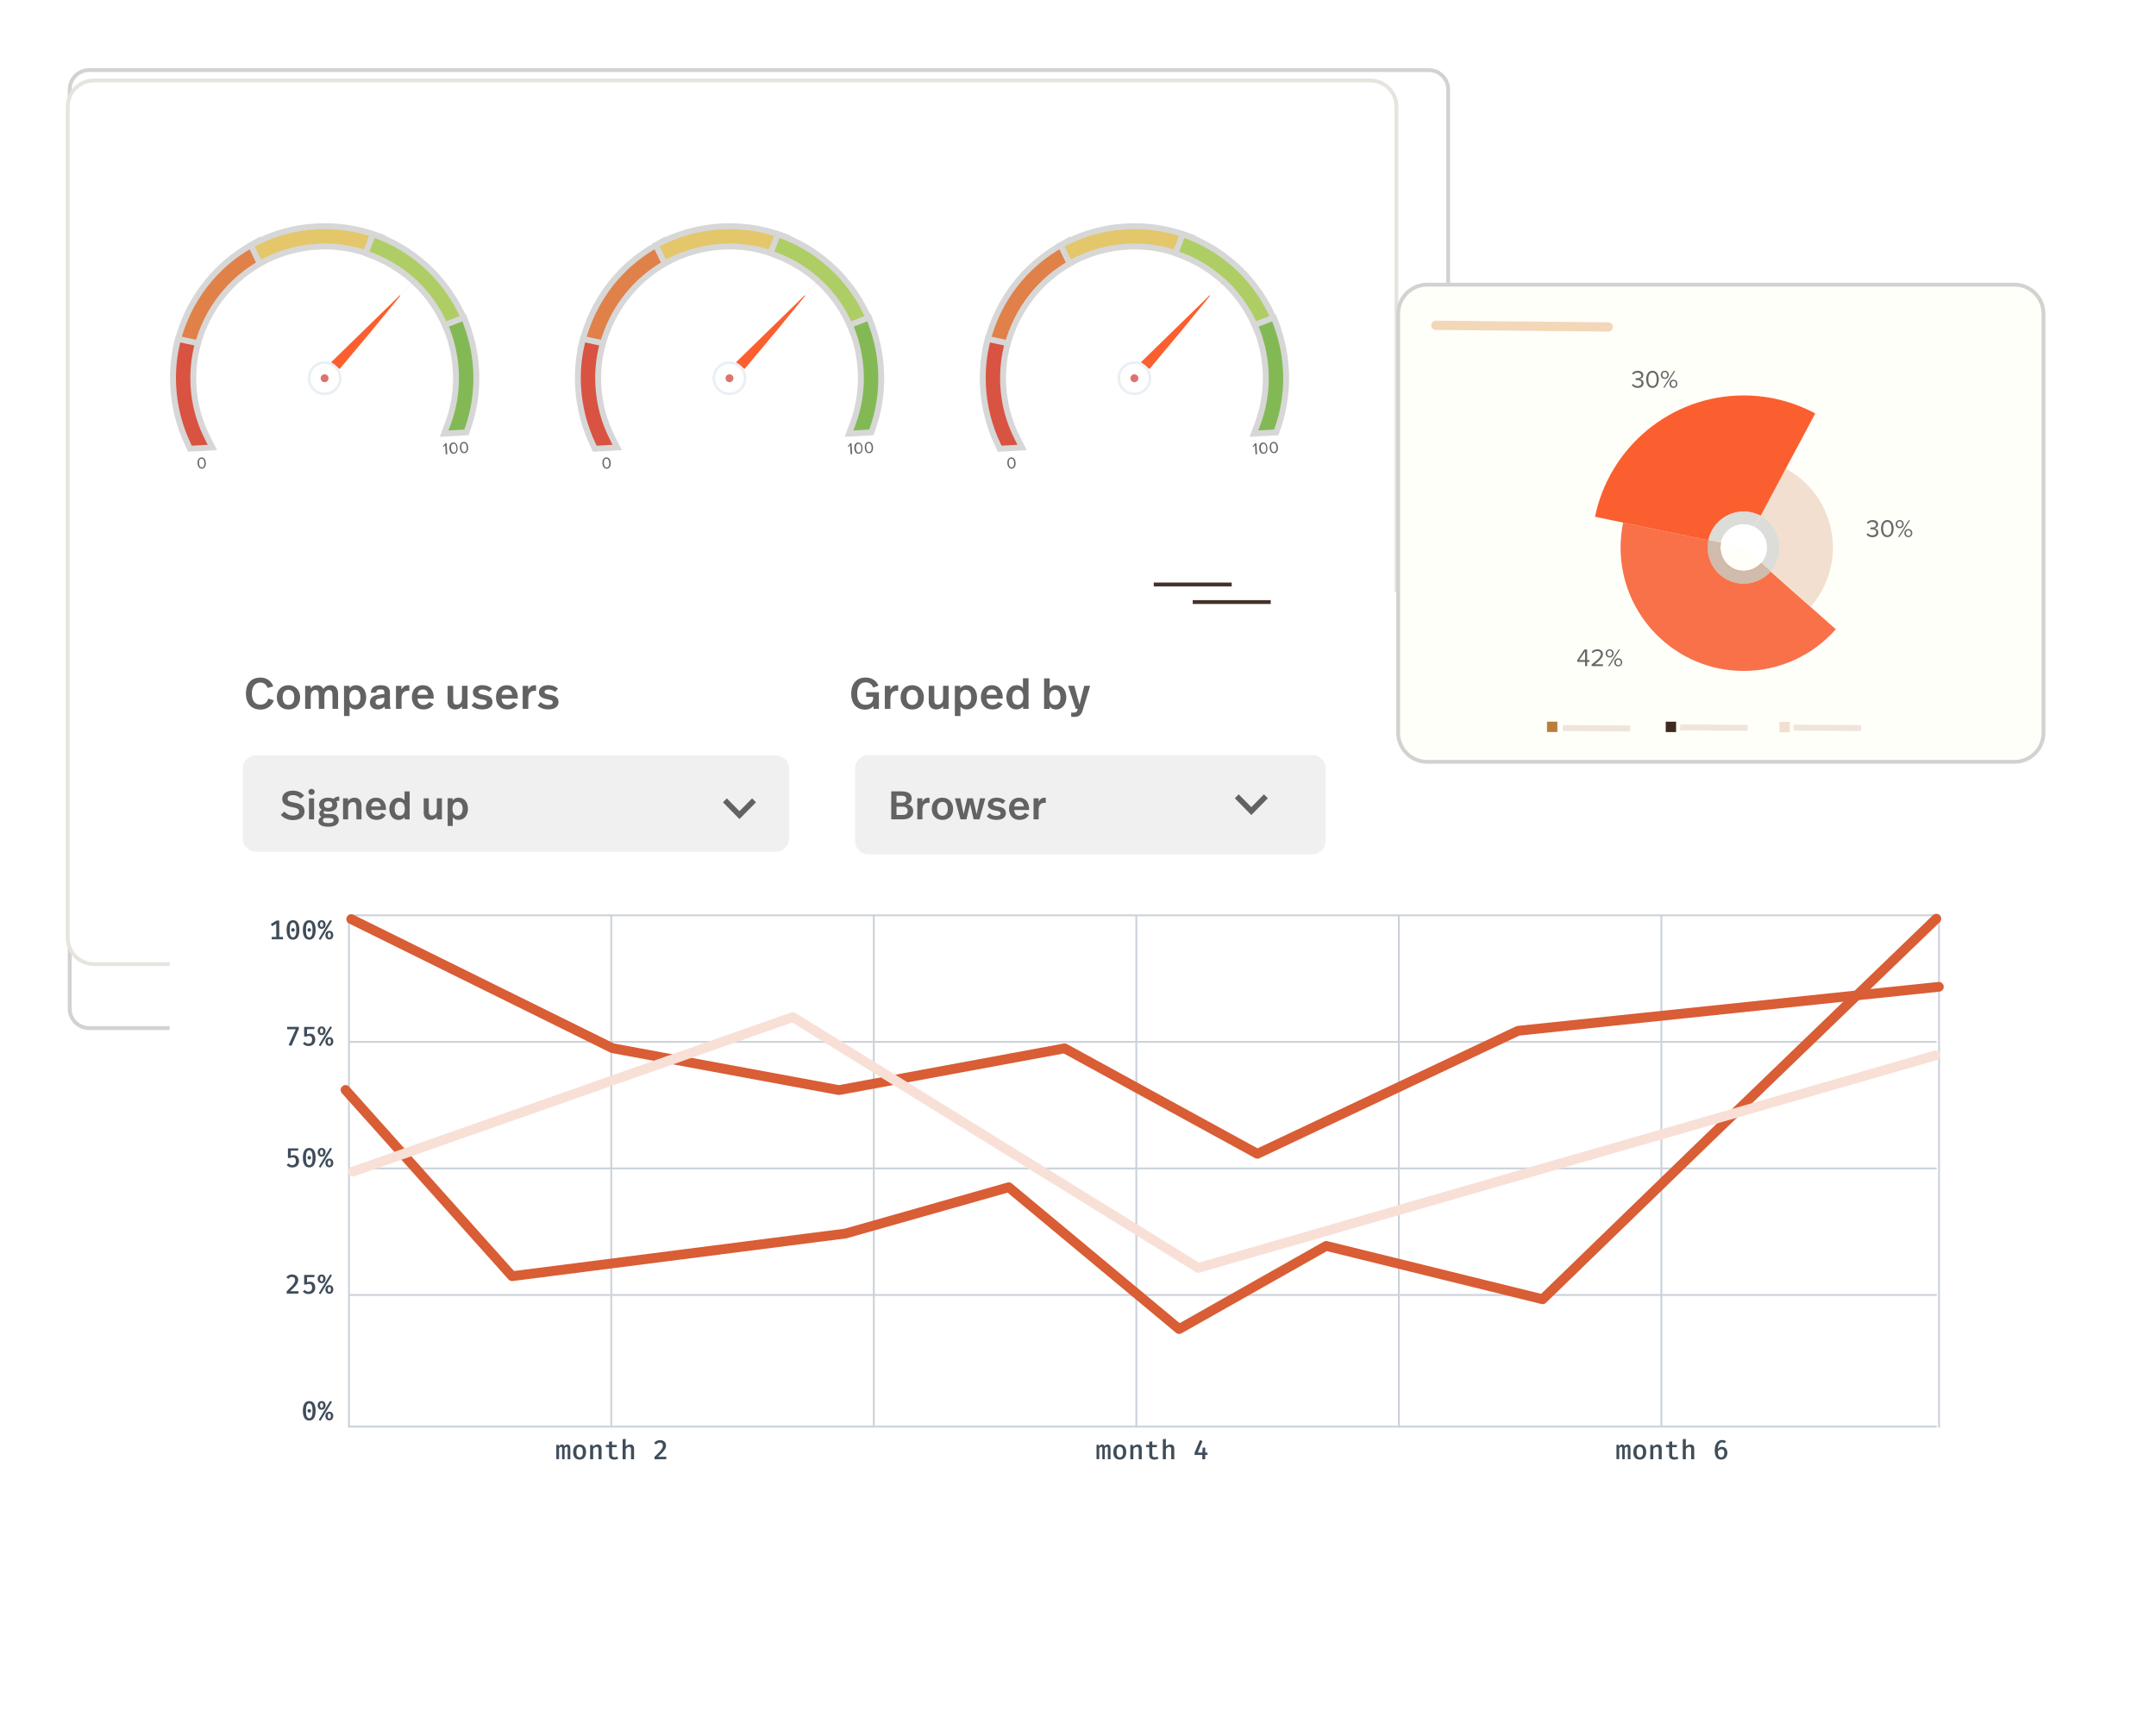 <svg width="562" height="451" viewBox="0 0 562 451" fill="none" xmlns="http://www.w3.org/2000/svg">
<g filter="url(#filter0_d_3416_8441)">
<path d="M365.425 11.27H16.237C13.437 11.27 11.168 13.546 11.168 16.353V255.903C11.168 258.711 13.437 260.986 16.237 260.986H365.425C368.225 260.986 370.494 258.711 370.494 255.903V16.353C370.494 13.546 368.225 11.27 365.425 11.27Z" fill="white"/>
<path d="M365.425 11.27H16.237C13.437 11.27 11.168 13.546 11.168 16.353V255.903C11.168 258.711 13.437 260.986 16.237 260.986H365.425C368.225 260.986 370.494 258.711 370.494 255.903V16.353C370.494 13.546 368.225 11.27 365.425 11.27Z" stroke="#D2D2D1" stroke-miterlimit="10"/>
</g>
<path d="M357.135 20.967H24.516C20.724 20.967 17.649 24.049 17.649 27.852V244.415C17.649 248.217 20.724 251.3 24.516 251.3H357.135C360.927 251.3 364.001 248.217 364.001 244.415V27.852C364.001 24.049 360.927 20.967 357.135 20.967Z" fill="white" stroke="#E7E4DE" stroke-miterlimit="10"/>
<path d="M69.33 66.244L68.146 64.004L67.471 62.723L66.224 63.442L65.757 63.723C56.117 68.994 49.011 78.17 46.289 88.919L46.186 89.325L45.843 90.679L47.193 91.033L49.624 91.658L50.974 92.012L51.328 90.658L51.432 90.252C53.81 80.94 59.96 72.983 68.312 68.41L68.323 68.4L68.79 68.119L69.954 67.452L69.32 66.265V66.244H69.33Z" fill="#DF8149" stroke="#D7D7D7" stroke-width="1.54" stroke-miterlimit="10"/>
<path d="M98.199 61.359L97.805 61.213C92.829 59.442 87.603 58.713 82.274 59.026C76.893 59.349 71.751 60.713 66.983 63.098L66.619 63.286L65.394 63.9L65.996 65.14L67.087 67.39L67.7 68.65L68.957 68.035L69.331 67.848C73.559 65.775 78.046 64.577 82.659 64.307C87.261 64.036 91.717 64.681 96.07 66.202L96.465 66.348L97.784 66.817L98.251 65.494L99.072 63.13L99.529 61.817L98.22 61.359H98.199Z" fill="#E3C76A" stroke="#D7D7D7" stroke-width="1.54" stroke-miterlimit="10"/>
<path d="M121.261 83.826L121.095 83.43C116.981 73.514 108.889 65.598 98.916 61.692L98.521 61.546L97.223 61.036L96.714 62.338L95.799 64.702L95.29 66.004L96.589 66.515L96.984 66.66C105.762 70.077 112.608 76.743 116.243 85.44L116.41 85.825L116.939 87.086L118.207 86.575L120.492 85.659L121.801 85.128L121.251 83.826H121.261Z" fill="#AECE65" stroke="#D7D7D7" stroke-width="1.54" stroke-miterlimit="10"/>
<path d="M54.392 114.708L54.102 114.146C51.951 109.907 50.725 105.355 50.445 100.616C50.258 97.46 50.497 94.304 51.172 91.221L51.266 90.814L51.556 89.45L50.196 89.158L47.754 88.627L46.404 88.336L46.103 89.69L46.009 90.096C45.23 93.564 44.95 97.199 45.168 100.939C45.469 106.084 46.799 111.25 49.001 115.864L49.115 116.125L49.52 116.968L50.455 116.916L53.229 116.76L55.359 116.635L54.392 114.739V114.719V114.708Z" fill="#D85341" stroke="#D7D7D7" stroke-width="1.54" stroke-miterlimit="10"/>
<path d="M121.625 84.482L121.469 84.086L120.97 82.774L119.661 83.284L117.313 84.19L116.025 84.69L116.514 85.982L116.659 86.367C119.578 94.2 119.599 102.751 116.742 110.427L116.514 111.031L115.766 113.042L117.906 112.917L120.679 112.76L121.604 112.708L121.905 111.823L121.999 111.563C125.021 102.824 124.886 93.21 121.614 84.503L121.625 84.482Z" fill="#82B955" stroke="#D7D7D7" stroke-width="1.54" stroke-miterlimit="10"/>
<path opacity="0.2" d="M88.871 96.804L98.75 84.773L88.352 96.637L88.622 96.876C88.684 96.876 88.819 96.876 88.871 96.793V96.804Z" fill="url(#paint0_linear_3416_8441)"/>
<path opacity="0.2" d="M97.327 83.367L108.213 73.212C108.265 73.15 108.265 73.087 108.213 73.014L97.347 83.367H97.327Z" fill="url(#paint1_linear_3416_8441)"/>
<path d="M104.152 77.034L95.685 85.284L86.398 94.346C86.357 94.408 86.357 94.45 86.398 94.502L88.434 96.126C88.497 96.168 88.538 96.168 88.59 96.126L96.766 86.357L104.308 77.149C104.349 77.087 104.349 76.993 104.297 76.941C104.297 76.993 104.193 77.003 104.152 77.055V77.034Z" fill="#FB5F2F"/>
<path d="M51.484 120.77C51.442 120.062 51.712 119.281 52.481 119.229C53.25 119.176 53.613 119.937 53.655 120.635C53.696 121.333 53.426 122.124 52.657 122.176C51.889 122.228 51.525 121.405 51.484 120.77ZM53.281 120.666C53.25 120.093 53.021 119.52 52.512 119.562C51.941 119.593 51.847 120.176 51.878 120.749C51.91 121.322 52.138 121.895 52.647 121.853C53.156 121.812 53.312 121.176 53.281 120.666Z" fill="#676767"/>
<path d="M116.182 118.364L116.046 115.989L115.631 116.531L115.434 116.354L116.098 115.541L116.42 115.521L116.597 118.406L116.213 118.427V118.364L116.192 118.354L116.182 118.364Z" fill="#676767"/>
<path d="M117.127 116.885C117.085 116.177 117.355 115.396 118.124 115.344C118.893 115.291 119.256 116.052 119.298 116.75C119.339 117.447 119.069 118.239 118.301 118.291C117.532 118.343 117.168 117.52 117.127 116.885ZM118.976 116.781C118.945 116.208 118.716 115.635 118.207 115.677C117.698 115.718 117.542 116.291 117.573 116.864C117.605 117.437 117.833 118.01 118.342 117.968C118.851 117.927 119.007 117.291 118.976 116.781Z" fill="#676767"/>
<path d="M119.869 116.729C119.828 116.021 120.098 115.239 120.867 115.187C121.635 115.135 121.999 115.896 122.04 116.593C122.082 117.302 121.812 118.083 121.043 118.135C120.274 118.187 119.911 117.364 119.869 116.729ZM121.666 116.625C121.635 116.052 121.407 115.479 120.898 115.521C120.326 115.552 120.233 116.135 120.264 116.708C120.295 117.281 120.524 117.854 121.033 117.812C121.542 117.77 121.698 117.135 121.666 116.625Z" fill="#676767"/>
<path d="M84.612 103.022C87.05 103.022 89.027 101.04 89.027 98.595C89.027 96.15 87.05 94.168 84.612 94.168C82.173 94.168 80.197 96.15 80.197 98.595C80.197 101.04 82.173 103.022 84.612 103.022Z" fill="#E9F0F5"/>
<path d="M84.612 102.324C86.665 102.324 88.331 100.654 88.331 98.595C88.331 96.536 86.665 94.866 84.612 94.866C82.558 94.866 80.893 96.536 80.893 98.595C80.893 100.654 82.558 102.324 84.612 102.324Z" fill="white"/>
<path d="M84.611 99.626C85.179 99.626 85.64 99.165 85.64 98.595C85.64 98.026 85.179 97.564 84.611 97.564C84.043 97.564 83.583 98.026 83.583 98.595C83.583 99.165 84.043 99.626 84.611 99.626Z" fill="#DD736B"/>
<path d="M174.874 66.244L173.69 64.004L173.015 62.723L171.768 63.442L171.301 63.723C161.661 68.994 154.555 78.17 151.833 88.919L151.73 89.325L151.387 90.679L152.737 91.033L155.168 91.658L156.518 92.012L156.872 90.658L156.976 90.252C159.354 80.94 165.504 72.983 173.856 68.41L173.867 68.4L174.334 68.119L175.498 67.452L174.864 66.265V66.244H174.874Z" fill="#DF8149" stroke="#D7D7D7" stroke-width="1.54" stroke-miterlimit="10"/>
<path d="M203.743 61.359L203.348 61.213C198.372 59.442 193.147 58.713 187.818 59.026C182.437 59.349 177.295 60.713 172.526 63.098L172.163 63.286L170.937 63.9L171.54 65.14L172.63 67.39L173.243 68.65L174.5 68.035L174.874 67.848C179.102 65.775 183.59 64.577 188.202 64.307C192.804 64.036 197.261 64.681 201.613 66.202L202.008 66.348L203.327 66.817L203.795 65.494L204.615 63.13L205.073 61.817L203.764 61.359H203.743Z" fill="#E3C76A" stroke="#D7D7D7" stroke-width="1.54" stroke-miterlimit="10"/>
<path d="M226.805 83.826L226.639 83.43C222.525 73.514 214.433 65.598 204.46 61.692L204.065 61.546L202.767 61.036L202.258 62.338L201.343 64.702L200.834 66.004L202.133 66.515L202.528 66.66C211.306 70.077 218.152 76.743 221.787 85.44L221.954 85.825L222.483 87.086L223.751 86.575L226.036 85.659L227.345 85.128L226.795 83.826H226.805Z" fill="#AECE65" stroke="#D7D7D7" stroke-width="1.54" stroke-miterlimit="10"/>
<path d="M159.926 114.708L159.635 114.146C157.484 109.907 156.259 105.355 155.978 100.616C155.791 97.46 156.03 94.304 156.705 91.221L156.799 90.814L157.09 89.45L155.729 89.158L153.288 88.627L151.937 88.336L151.636 89.69L151.542 90.096C150.763 93.564 150.483 97.199 150.701 100.939C151.002 106.084 152.332 111.25 154.534 115.864L154.648 116.125L155.054 116.968L155.989 116.916L158.762 116.76L160.892 116.635L159.926 114.739V114.719V114.708Z" fill="#D85341" stroke="#D7D7D7" stroke-width="1.54" stroke-miterlimit="10"/>
<path d="M227.168 84.482L227.013 84.086L226.514 82.774L225.205 83.284L222.857 84.19L221.569 84.69L222.058 85.982L222.203 86.367C225.122 94.2 225.143 102.751 222.286 110.427L222.058 111.031L221.31 113.042L223.45 112.917L226.223 112.76L227.148 112.708L227.449 111.823L227.542 111.563C230.565 102.824 230.43 93.21 227.158 84.503L227.168 84.482Z" fill="#82B955" stroke="#D7D7D7" stroke-width="1.54" stroke-miterlimit="10"/>
<path opacity="0.2" d="M194.414 96.804L204.294 84.773L193.895 96.637L194.165 96.876C194.227 96.876 194.362 96.876 194.414 96.793V96.804Z" fill="url(#paint2_linear_3416_8441)"/>
<path opacity="0.2" d="M202.871 83.367L213.757 73.212C213.809 73.15 213.809 73.087 213.757 73.014L202.891 83.367H202.871Z" fill="url(#paint3_linear_3416_8441)"/>
<path d="M209.695 77.034L201.229 85.284L191.942 94.346C191.9 94.408 191.9 94.45 191.942 94.502L193.978 96.126C194.04 96.168 194.082 96.168 194.134 96.126L202.309 86.357L209.851 77.149C209.893 77.087 209.893 76.993 209.841 76.941C209.841 76.993 209.737 77.003 209.695 77.055V77.034Z" fill="#FB5F2F"/>
<path d="M157.028 120.77C156.986 120.062 157.256 119.281 158.025 119.229C158.794 119.176 159.157 119.937 159.199 120.635C159.24 121.343 158.97 122.124 158.201 122.176C157.433 122.228 157.069 121.405 157.028 120.77ZM158.814 120.666C158.783 120.093 158.555 119.52 158.046 119.562C157.474 119.593 157.381 120.176 157.412 120.749C157.443 121.322 157.672 121.895 158.181 121.853C158.69 121.812 158.845 121.176 158.814 120.666Z" fill="#676767"/>
<path d="M221.725 118.364L221.59 115.989L221.174 116.531L220.977 116.354L221.642 115.541L221.964 115.521L222.141 118.406L221.756 118.427V118.364L221.735 118.354L221.725 118.364Z" fill="#676767"/>
<path d="M222.67 116.885C222.629 116.177 222.899 115.396 223.667 115.344C224.436 115.291 224.8 116.052 224.841 116.75C224.883 117.458 224.613 118.239 223.844 118.291C223.075 118.343 222.712 117.52 222.67 116.885ZM224.519 116.781C224.488 116.208 224.26 115.635 223.75 115.677C223.241 115.718 223.086 116.291 223.117 116.864C223.148 117.437 223.377 118.01 223.886 117.968C224.395 117.927 224.55 117.291 224.519 116.781Z" fill="#676767"/>
<path d="M225.413 116.729C225.371 116.021 225.641 115.239 226.41 115.187C227.179 115.135 227.542 115.896 227.584 116.593C227.625 117.291 227.355 118.083 226.587 118.135C225.818 118.187 225.454 117.364 225.413 116.729ZM227.21 116.625C227.179 116.052 226.95 115.479 226.441 115.521C225.87 115.552 225.776 116.135 225.808 116.708C225.839 117.281 226.067 117.854 226.576 117.812C227.085 117.77 227.241 117.135 227.21 116.625Z" fill="#676767"/>
<path d="M190.155 103.022C192.594 103.022 194.57 101.04 194.57 98.595C194.57 96.15 192.594 94.168 190.155 94.168C187.717 94.168 185.74 96.15 185.74 98.595C185.74 101.04 187.717 103.022 190.155 103.022Z" fill="#E9F0F5"/>
<path d="M190.155 102.324C192.209 102.324 193.874 100.654 193.874 98.595C193.874 96.536 192.209 94.866 190.155 94.866C188.102 94.866 186.437 96.536 186.437 98.595C186.437 100.654 188.102 102.324 190.155 102.324Z" fill="white"/>
<path d="M190.155 99.626C190.723 99.626 191.184 99.165 191.184 98.595C191.184 98.026 190.723 97.564 190.155 97.564C189.587 97.564 189.127 98.026 189.127 98.595C189.127 99.165 189.587 99.626 190.155 99.626Z" fill="#DD736B"/>
<path d="M280.418 66.244L279.234 64.004L278.559 62.723L277.312 63.442L276.845 63.723C267.205 68.994 260.099 78.17 257.377 88.919L257.273 89.325L256.931 90.679L258.281 91.033L260.712 91.658L262.062 92.012L262.416 90.658L262.52 90.252C264.898 80.94 271.048 72.983 279.4 68.41L279.411 68.4L279.878 68.119L281.042 67.452L280.408 66.265V66.244H280.418Z" fill="#DF8149" stroke="#D7D7D7" stroke-width="1.54" stroke-miterlimit="10"/>
<path d="M309.287 61.359L308.892 61.213C303.916 59.442 298.691 58.713 293.362 59.026C287.981 59.349 282.839 60.713 278.07 63.098L277.707 63.286L276.481 63.9L277.083 65.14L278.174 67.39L278.787 68.65L280.044 68.035L280.418 67.848C284.646 65.775 289.134 64.577 293.746 64.307C298.348 64.036 302.805 64.681 307.157 66.202L307.552 66.348L308.871 66.817L309.339 65.494L310.159 63.13L310.617 61.817L309.308 61.359H309.287Z" fill="#E3C76A" stroke="#D7D7D7" stroke-width="1.54" stroke-miterlimit="10"/>
<path d="M332.349 83.826L332.183 83.43C328.069 73.514 319.977 65.598 310.004 61.692L309.609 61.546L308.311 61.036L307.802 62.338L306.887 64.702L306.378 66.004L307.677 66.515L308.072 66.66C316.85 70.077 323.696 76.743 327.331 85.44L327.498 85.825L328.027 87.086L329.295 86.575L331.58 85.659L332.889 85.128L332.338 83.826H332.349Z" fill="#AECE65" stroke="#D7D7D7" stroke-width="1.54" stroke-miterlimit="10"/>
<path d="M265.47 114.708L265.179 114.146C263.028 109.907 261.803 105.355 261.522 100.616C261.335 97.46 261.574 94.304 262.249 91.221L262.343 90.814L262.634 89.45L261.273 89.158L258.832 88.627L257.481 88.336L257.18 89.69L257.086 90.096C256.307 93.564 256.027 97.199 256.245 100.939C256.546 106.084 257.876 111.25 260.078 115.864L260.192 116.125L260.598 116.968L261.532 116.916L264.306 116.76L266.436 116.635L265.47 114.739V114.719V114.708Z" fill="#D85341" stroke="#D7D7D7" stroke-width="1.54" stroke-miterlimit="10"/>
<path d="M332.712 84.482L332.557 84.086L332.058 82.774L330.749 83.284L328.401 84.19L327.113 84.69L327.601 85.982L327.747 86.367C330.666 94.2 330.687 102.751 327.83 110.427L327.601 111.031L326.854 113.042L328.993 112.917L331.767 112.76L332.692 112.708L332.993 111.823L333.086 111.563C336.109 102.824 335.974 93.21 332.702 84.503L332.712 84.482Z" fill="#82B955" stroke="#D7D7D7" stroke-width="1.54" stroke-miterlimit="10"/>
<path opacity="0.2" d="M299.958 96.804L309.838 84.773L299.439 96.637L299.709 96.876C299.771 96.876 299.906 96.876 299.958 96.793V96.804Z" fill="url(#paint4_linear_3416_8441)"/>
<path opacity="0.2" d="M308.415 83.367L319.301 73.212C319.353 73.15 319.353 73.087 319.301 73.014L308.435 83.367H308.415Z" fill="url(#paint5_linear_3416_8441)"/>
<path d="M315.239 77.034L306.773 85.284L297.486 94.346C297.444 94.408 297.444 94.45 297.486 94.502L299.522 96.126C299.584 96.168 299.626 96.168 299.678 96.126L307.853 86.357L315.395 77.149C315.437 77.087 315.437 76.993 315.385 76.941C315.385 76.993 315.281 77.003 315.239 77.055V77.034Z" fill="#FB5F2F"/>
<path d="M262.571 120.77C262.53 120.062 262.8 119.281 263.569 119.229C264.337 119.176 264.701 119.937 264.743 120.635C264.784 121.333 264.514 122.124 263.745 122.176C262.977 122.228 262.613 121.405 262.571 120.77ZM264.358 120.666C264.327 120.093 264.099 119.52 263.59 119.562C263.018 119.593 262.925 120.176 262.956 120.749C262.987 121.322 263.216 121.895 263.725 121.853C264.234 121.812 264.389 121.176 264.358 120.666Z" fill="#676767"/>
<path d="M327.269 118.364L327.134 115.989L326.718 116.531L326.521 116.354L327.186 115.541L327.508 115.521L327.684 118.406L327.3 118.427V118.364L327.279 118.354L327.269 118.364Z" fill="#676767"/>
<path d="M328.214 116.885C328.173 116.177 328.443 115.396 329.211 115.344C329.98 115.291 330.344 116.052 330.385 116.75C330.427 117.458 330.157 118.239 329.388 118.291C328.619 118.343 328.256 117.52 328.214 116.885ZM330.063 116.781C330.032 116.208 329.803 115.635 329.294 115.677C328.785 115.718 328.63 116.291 328.661 116.864C328.692 117.437 328.92 118.01 329.429 117.968C329.938 117.927 330.094 117.291 330.063 116.781Z" fill="#676767"/>
<path d="M330.957 116.729C330.915 116.021 331.185 115.239 331.954 115.187C332.723 115.135 333.086 115.896 333.128 116.593C333.169 117.291 332.899 118.083 332.131 118.135C331.362 118.187 330.998 117.364 330.957 116.729ZM332.744 116.625C332.712 116.052 332.484 115.479 331.975 115.521C331.403 115.552 331.31 116.135 331.341 116.708C331.372 117.281 331.601 117.854 332.11 117.812C332.619 117.77 332.775 117.135 332.744 116.625Z" fill="#676767"/>
<path d="M295.699 103.022C298.137 103.022 300.114 101.04 300.114 98.595C300.114 96.15 298.137 94.168 295.699 94.168C293.261 94.168 291.284 96.15 291.284 98.595C291.284 101.04 293.261 103.022 295.699 103.022Z" fill="#E9F0F5"/>
<path d="M295.699 102.324C297.753 102.324 299.418 100.654 299.418 98.595C299.418 96.536 297.753 94.866 295.699 94.866C293.645 94.866 291.98 96.536 291.98 98.595C291.98 100.654 293.645 102.324 295.699 102.324Z" fill="white"/>
<path d="M295.699 99.626C296.267 99.626 296.728 99.165 296.728 98.595C296.728 98.026 296.267 97.564 295.699 97.564C295.131 97.564 294.671 98.026 294.671 98.595C294.671 99.165 295.131 99.626 295.699 99.626Z" fill="#DD736B"/>
<path d="M228.072 398.578L228.353 402.296H227.677L227.459 399.244L226.743 402.296H225.963L225.257 399.244L225.049 402.296H224.374L224.665 398.578H225.735L226.369 401.473L227.002 398.578H228.072ZM230.233 399.411C231.106 399.411 231.656 400.057 231.656 400.89C231.656 401.765 231.126 402.369 230.233 402.369C229.34 402.369 228.82 401.744 228.82 400.89C228.82 400.036 229.35 399.411 230.233 399.411ZM230.233 399.973C229.807 399.973 229.527 400.286 229.527 400.88C229.527 401.473 229.786 401.817 230.233 401.817C230.68 401.817 230.939 401.484 230.939 400.88C230.939 400.276 230.659 399.973 230.233 399.973ZM232.944 398.578V399.786C233.152 399.536 233.453 399.411 233.744 399.411C234.471 399.411 234.97 400.005 234.97 400.89C234.97 401.723 234.482 402.359 233.755 402.359C233.37 402.359 233.11 402.223 232.934 401.984V402.286H232.269V398.567H232.944V398.578ZM233.599 399.973C233.183 399.973 232.903 400.276 232.903 400.9C232.903 401.525 233.204 401.817 233.578 401.817C233.983 401.817 234.253 401.484 234.253 400.9C234.253 400.317 234.004 399.973 233.599 399.973ZM235.926 398.244C236.144 398.244 236.341 398.422 236.341 398.64C236.341 398.859 236.144 399.046 235.926 399.046C235.708 399.046 235.51 398.869 235.51 398.64C235.51 398.411 235.708 398.244 235.926 398.244ZM236.258 399.494V402.296H235.583V399.494H236.258ZM237.681 398.578V401.484C237.681 401.734 237.692 401.796 237.92 401.796C237.951 401.796 237.983 401.796 238.034 401.796V402.307C237.941 402.338 237.827 402.348 237.681 402.348C237.245 402.348 236.996 402.109 236.996 401.598V398.578H237.671H237.681ZM239.78 399.411C240.621 399.411 241.089 400.036 241.089 400.9V401.036H239.115C239.136 401.546 239.395 401.817 239.842 401.817C240.174 401.817 240.382 401.65 240.507 401.421L241.057 401.702C240.808 402.119 240.393 402.359 239.811 402.359C238.928 402.359 238.419 401.723 238.419 400.88C238.419 400.036 238.897 399.411 239.769 399.411H239.78ZM239.78 399.932C239.406 399.932 239.167 400.151 239.136 400.578H240.403C240.372 400.14 240.143 399.932 239.78 399.932ZM245.046 402.296L244.859 401.671H243.384L243.197 402.296H242.481L243.696 398.578H244.589L245.805 402.296H245.046ZM244.122 399.13L243.551 401.098H244.693L244.122 399.13ZM247.706 399.411C248.443 399.411 248.932 400.015 248.932 400.88C248.932 401.744 248.454 402.369 247.695 402.369C247.363 402.369 247.083 402.244 246.916 402.015V403.171H246.241V399.494H246.906V399.796C247.114 399.526 247.415 399.421 247.706 399.421V399.411ZM247.55 399.973C247.166 399.973 246.875 400.276 246.875 400.89C246.875 401.536 247.166 401.817 247.54 401.817C247.945 401.817 248.225 401.484 248.225 400.88C248.225 400.307 247.986 399.973 247.55 399.973ZM251.009 399.411C251.747 399.411 252.235 400.015 252.235 400.88C252.235 401.744 251.757 402.369 250.999 402.369C250.666 402.369 250.386 402.244 250.22 402.015V403.171H249.545V399.494H250.209V399.796C250.417 399.526 250.718 399.421 251.009 399.421V399.411ZM250.853 399.973C250.469 399.973 250.178 400.276 250.178 400.89C250.178 401.536 250.469 401.817 250.843 401.817C251.248 401.817 251.529 401.484 251.529 400.88C251.529 400.307 251.279 399.973 250.853 399.973Z" fill="#3F4C59"/>
<path d="M215.741 402.119C216.998 402.119 218.016 401.098 218.016 399.838C218.016 398.578 216.998 397.557 215.741 397.557C214.485 397.557 213.466 398.578 213.466 399.838C213.466 401.098 214.485 402.119 215.741 402.119Z" fill="#DE648B"/>
<path d="M337.366 402.39C336.743 402.39 336.14 402.161 335.756 401.682L336.223 401.255C336.514 401.577 336.857 401.786 337.387 401.786C337.834 401.786 338.187 401.588 338.187 401.265C338.187 400.942 338.041 400.786 337.2 400.651C336.358 400.505 335.943 400.182 335.943 399.546C335.943 398.89 336.514 398.463 337.345 398.463C338.072 398.463 338.561 398.765 338.862 399.13L338.363 399.526C338.197 399.317 337.917 399.057 337.356 399.057C336.93 399.057 336.67 399.224 336.67 399.526C336.67 399.796 336.815 399.932 337.615 400.067C338.53 400.223 338.924 400.557 338.924 401.213C338.924 401.911 338.363 402.38 337.387 402.38L337.366 402.39ZM340.618 399.411C341.449 399.411 341.76 399.744 341.76 400.296V401.682C341.76 401.9 341.781 402.098 341.854 402.296H341.168C341.137 402.202 341.106 402.109 341.085 402.005C340.877 402.275 340.555 402.369 340.254 402.369C339.651 402.369 339.309 402.005 339.309 401.505C339.309 401.005 339.631 400.661 340.451 400.557L341.075 400.473V400.338C341.075 400.015 340.971 399.911 340.597 399.911C340.244 399.911 340.098 400.026 340.098 400.317H339.433C339.454 399.703 339.901 399.411 340.618 399.411ZM341.085 400.942L340.638 401.005C340.202 401.067 340.015 401.182 340.015 401.452C340.015 401.671 340.14 401.827 340.441 401.827C340.784 401.827 341.085 401.598 341.085 401.244V400.942ZM343.526 398.484C343.744 398.484 343.963 398.526 344.129 398.578V399.078C344.004 399.036 343.796 398.994 343.651 398.994C343.412 398.994 343.298 399.057 343.298 399.296V399.515H344.004V400.015H343.298V402.286H342.622V400.015H342.238V399.515H342.622V399.244C342.622 398.807 342.882 398.474 343.537 398.474L343.526 398.484ZM345.51 399.411C346.341 399.411 346.653 399.744 346.653 400.296V401.682C346.653 401.9 346.663 402.098 346.747 402.296H346.061C346.019 402.202 345.999 402.109 345.978 402.005C345.77 402.275 345.448 402.369 345.147 402.369C344.544 402.369 344.201 402.005 344.201 401.505C344.201 401.005 344.523 400.661 345.344 400.557L345.967 400.473V400.338C345.967 400.015 345.864 399.911 345.49 399.911C345.136 399.911 344.991 400.026 344.991 400.317H344.326C344.336 399.703 344.794 399.411 345.51 399.411ZM345.978 400.942L345.531 401.005C345.095 401.067 344.908 401.182 344.908 401.452C344.908 401.671 345.032 401.827 345.334 401.827C345.677 401.827 345.978 401.598 345.978 401.244V400.942ZM348.835 399.411C348.897 399.411 348.97 399.411 349.022 399.421V400.098C348.928 400.098 348.887 400.098 348.855 400.098C348.419 400.098 348.076 400.307 348.076 401.078V402.296H347.401V399.494H348.066V399.953C348.253 399.588 348.533 399.421 348.835 399.421V399.411ZM349.853 398.244C350.071 398.244 350.268 398.422 350.268 398.64C350.268 398.859 350.071 399.046 349.853 399.046C349.634 399.046 349.437 398.869 349.437 398.64C349.437 398.411 349.634 398.244 349.853 398.244ZM350.195 399.494V402.296H349.52V399.494H350.195Z" fill="#3F4C59"/>
<path d="M327.269 402.119C328.526 402.119 329.544 401.098 329.544 399.838C329.544 398.578 328.526 397.557 327.269 397.557C326.013 397.557 324.994 398.578 324.994 399.838C324.994 401.098 326.013 402.119 327.269 402.119Z" fill="#6C60A5"/>
<path d="M284.345 398.484C284.968 398.484 285.623 398.744 285.924 399.546L285.238 399.734C285.072 399.307 284.802 399.078 284.345 399.078C283.711 399.078 283.317 399.567 283.317 400.411C283.317 401.255 283.659 401.765 284.345 401.765C284.864 401.765 285.155 401.505 285.311 401.025L285.986 401.244C285.706 402.005 285.051 402.369 284.335 402.369C283.504 402.369 282.589 401.869 282.589 400.411C282.589 398.953 283.452 398.463 284.345 398.463V398.484ZM287.222 398.578V399.828C287.43 399.557 287.711 399.411 288.043 399.411C288.656 399.411 288.999 399.807 288.999 400.473V402.286H288.324V400.651C288.324 400.244 288.23 399.984 287.846 399.984C287.493 399.984 287.222 400.286 287.222 400.713V402.275H286.547V398.557H287.222V398.578ZM291.17 399.411C291.232 399.411 291.305 399.411 291.357 399.421V400.098C291.263 400.098 291.222 400.098 291.191 400.098C290.754 400.098 290.412 400.307 290.412 401.078V402.296H289.736V399.494H290.401V399.953C290.588 399.588 290.869 399.421 291.17 399.421V399.411ZM293.071 399.411C293.944 399.411 294.494 400.057 294.494 400.89C294.494 401.765 293.964 402.369 293.071 402.369C292.178 402.369 291.658 401.744 291.658 400.89C291.658 400.036 292.188 399.411 293.071 399.411ZM293.071 399.973C292.645 399.973 292.365 400.286 292.365 400.88C292.365 401.473 292.624 401.817 293.071 401.817C293.518 401.817 293.777 401.484 293.777 400.88C293.777 400.276 293.497 399.973 293.071 399.973ZM298.203 399.411C298.805 399.411 299.107 399.807 299.107 400.484V402.286H298.431V400.765C298.431 400.234 298.359 399.984 298.005 399.984C297.683 399.984 297.455 400.276 297.455 400.703V402.275H296.78V400.755C296.78 400.223 296.717 399.973 296.354 399.973C296.032 399.973 295.793 400.265 295.793 400.692V402.265H295.117V399.463H295.782V399.786C295.98 399.505 296.239 399.39 296.551 399.39C296.935 399.39 297.195 399.557 297.33 399.849C297.538 399.515 297.87 399.39 298.213 399.39L298.203 399.411ZM301.039 399.411C301.87 399.411 302.348 400.036 302.348 400.9V401.036H300.374C300.395 401.546 300.654 401.817 301.101 401.817C301.434 401.817 301.652 401.65 301.766 401.421L302.316 401.702C302.067 402.119 301.652 402.359 301.07 402.359C300.187 402.359 299.678 401.723 299.678 400.88C299.678 400.036 300.156 399.411 301.028 399.411H301.039ZM301.039 399.932C300.665 399.932 300.426 400.151 300.395 400.578H301.662C301.631 400.14 301.402 399.932 301.039 399.932Z" fill="#3F4C59"/>
<path d="M273.967 402.119C275.224 402.119 276.242 401.098 276.242 399.838C276.242 398.578 275.224 397.557 273.967 397.557C272.711 397.557 271.692 398.578 271.692 399.838C271.692 401.098 272.711 402.119 273.967 402.119Z" fill="#4B98D1"/>
<path d="M385.765 398.578V399.171H384.113V400.192H385.64V400.775H384.113V402.286H383.417V398.567H385.765V398.578ZM386.689 398.244C386.907 398.244 387.105 398.422 387.105 398.64C387.105 398.859 386.907 399.046 386.689 399.046C386.471 399.046 386.274 398.869 386.274 398.64C386.274 398.411 386.471 398.244 386.689 398.244ZM387.022 399.494V402.296H386.346V399.494H387.022ZM389.234 399.411C389.297 399.411 389.369 399.411 389.421 399.421V400.098C389.328 400.098 389.286 400.098 389.255 400.098C388.819 400.098 388.476 400.307 388.476 401.078V402.296H387.801V399.494H388.466V399.953C388.653 399.588 388.933 399.421 389.234 399.421V399.411ZM391.063 399.411C391.904 399.411 392.382 400.036 392.382 400.9V401.036H390.408C390.429 401.546 390.689 401.817 391.135 401.817C391.468 401.817 391.686 401.65 391.8 401.421L392.351 401.702C392.091 402.119 391.686 402.359 391.104 402.359C390.221 402.359 389.712 401.723 389.712 400.88C389.712 400.036 390.19 399.411 391.063 399.411ZM391.063 399.932C390.689 399.932 390.45 400.151 390.419 400.578H391.686C391.655 400.14 391.426 399.932 391.063 399.932ZM393.992 398.484C394.21 398.484 394.428 398.526 394.595 398.578V399.078C394.47 399.036 394.262 398.994 394.117 398.994C393.888 398.994 393.764 399.057 393.764 399.296V399.515H394.47V400.015H393.764V402.286H393.088V400.015H392.704V399.515H393.088V399.244C393.088 398.807 393.348 398.474 394.003 398.474L393.992 398.484ZM396.122 399.411C396.994 399.411 397.545 400.057 397.545 400.89C397.545 401.765 397.015 402.369 396.122 402.369C395.228 402.369 394.709 401.744 394.709 400.89C394.709 400.036 395.239 399.411 396.122 399.411ZM396.122 399.973C395.696 399.973 395.415 400.286 395.415 400.88C395.415 401.473 395.675 401.817 396.122 401.817C396.568 401.817 396.828 401.484 396.828 400.88C396.828 400.276 396.548 399.973 396.122 399.973ZM400.36 399.494L399.519 400.765L400.485 402.296H399.685L399.082 401.223L398.49 402.296H397.701L398.656 400.796L397.815 399.505H398.615L399.093 400.348L399.571 399.505H400.339L400.36 399.494Z" fill="#3F4C59"/>
<path d="M375.626 402.119C376.883 402.119 377.901 401.098 377.901 399.838C377.901 398.578 376.883 397.557 375.626 397.557C374.37 397.557 373.351 398.578 373.351 399.838C373.351 401.098 374.37 402.119 375.626 402.119Z" fill="#4CA49D"/>
<g filter="url(#filter1_d_3416_8441)">
<path d="M534.16 147.226H40.067C38.489 147.226 37.21 148.508 37.21 150.09V422.763C37.21 424.345 38.489 425.627 40.067 425.627H534.16C535.737 425.627 537.017 424.345 537.017 422.763V150.09C537.017 148.508 535.737 147.226 534.16 147.226Z" fill="white"/>
</g>
<path d="M202.247 196.909H66.734C64.818 196.909 63.264 198.466 63.264 200.388V218.542C63.264 220.464 64.818 222.021 66.734 222.021H202.247C204.164 222.021 205.717 220.464 205.717 218.542V200.388C205.717 198.466 204.164 196.909 202.247 196.909Z" fill="#F1F0F0"/>
<path fill-rule="evenodd" clip-rule="evenodd" d="M196.045 208.106L192.752 211.439L189.459 208.106L188.452 209.137L192.752 213.501L197.053 209.137L196.045 208.106Z" fill="#626262"/>
<path d="M76.374 213.772C75.148 213.772 73.964 213.324 73.206 212.387L74.13 211.553C74.701 212.178 75.377 212.595 76.405 212.595C77.288 212.595 77.963 212.21 77.963 211.574C77.963 210.939 77.672 210.637 76.031 210.366C74.39 210.074 73.569 209.439 73.569 208.21C73.569 206.918 74.681 206.096 76.312 206.096C77.745 206.096 78.701 206.679 79.283 207.408L78.306 208.179C77.974 207.762 77.423 207.262 76.322 207.262C75.481 207.262 74.972 207.595 74.972 208.179C74.972 208.71 75.262 208.97 76.821 209.241C78.607 209.543 79.386 210.21 79.386 211.491C79.386 212.855 78.296 213.772 76.374 213.772ZM81.204 205.627C81.641 205.627 82.025 205.971 82.025 206.408C82.025 206.845 81.641 207.2 81.204 207.2C80.768 207.2 80.394 206.845 80.394 206.408C80.394 205.971 80.778 205.627 81.204 205.627ZM81.869 208.085V213.574H80.54V208.085H81.869ZM88.435 207.627V208.741C88.061 208.741 87.863 208.762 87.645 208.856C87.832 209.116 87.915 209.439 87.915 209.793C87.915 210.824 87.074 211.553 85.578 211.553C85.204 211.553 84.84 211.491 84.518 211.376C84.425 211.48 84.362 211.605 84.362 211.72C84.362 212.022 84.539 212.168 85.058 212.168H86.066C87.656 212.168 88.31 212.887 88.31 213.782C88.31 214.824 87.354 215.501 85.599 215.501C83.666 215.501 83.002 214.855 83.002 214.043C83.002 213.564 83.282 213.199 83.781 212.949C83.417 212.72 83.261 212.407 83.261 212.022C83.261 211.678 83.459 211.335 83.864 211.064C83.438 210.772 83.168 210.324 83.168 209.772C83.168 208.762 83.947 207.929 85.516 207.929C86.108 207.929 86.585 208.054 86.949 208.241C87.271 207.845 87.759 207.627 88.435 207.627ZM85.557 208.856C84.861 208.856 84.487 209.199 84.487 209.751C84.487 210.262 84.84 210.606 85.536 210.606C86.232 210.606 86.617 210.283 86.617 209.751C86.617 209.189 86.263 208.856 85.557 208.856ZM85.754 213.22H84.57C84.248 213.428 84.165 213.616 84.165 213.845C84.165 214.272 84.498 214.543 85.578 214.543C86.544 214.543 86.97 214.272 86.97 213.855C86.97 213.407 86.679 213.22 85.754 213.22ZM92.372 207.929C93.566 207.929 94.231 208.71 94.231 210.022V213.574H92.901V210.449C92.901 209.574 92.715 209.064 91.967 209.064C91.271 209.064 90.751 209.647 90.751 210.501V213.574H89.421V208.085H90.73V208.793C91.146 208.189 91.728 207.929 92.372 207.929ZM98.033 207.929C99.675 207.929 100.61 209.158 100.61 210.856V211.126H96.745C96.787 212.137 97.306 212.657 98.179 212.657C98.823 212.657 99.249 212.335 99.488 211.887L100.568 212.439C100.069 213.251 99.259 213.72 98.116 213.72C96.392 213.72 95.384 212.47 95.384 210.814C95.384 209.158 96.319 207.929 98.033 207.929ZM98.023 208.949C97.296 208.949 96.828 209.387 96.755 210.22H99.249C99.186 209.366 98.74 208.949 98.023 208.949ZM106.78 206.283V213.584H105.482V212.97C105.066 213.522 104.453 213.73 103.892 213.73C102.427 213.73 101.493 212.543 101.493 210.845C101.493 209.147 102.5 207.939 103.923 207.939C104.609 207.939 105.108 208.189 105.45 208.616V206.293H106.78V206.283ZM104.225 209.012C103.373 209.012 102.885 209.658 102.885 210.824C102.885 211.991 103.352 212.626 104.225 212.626C105.004 212.626 105.523 212.053 105.523 210.824C105.523 209.595 104.962 209.012 104.225 209.012ZM115.195 208.085V213.574H113.886V212.939C113.48 213.459 112.909 213.72 112.286 213.72C111.205 213.72 110.447 213.105 110.447 211.814V208.085H111.777V211.512C111.777 212.272 112.047 212.574 112.67 212.574C113.366 212.574 113.865 212.053 113.865 211.21V208.085H115.195ZM119.568 207.929C121.012 207.929 121.978 209.116 121.978 210.803C121.978 212.491 121.043 213.72 119.547 213.72C118.893 213.72 118.353 213.47 118.02 213.022V215.293H116.69V208.075H117.989V208.658C118.404 208.127 118.986 207.918 119.568 207.918V207.929ZM119.267 209.022C118.508 209.022 117.947 209.616 117.947 210.814C117.947 212.074 118.519 212.637 119.256 212.637C120.046 212.637 120.596 211.991 120.596 210.803C120.596 209.689 120.119 209.022 119.267 209.022Z" fill="#626262"/>
<path d="M67.856 176.619C69.196 176.619 70.588 177.192 71.232 178.911L69.757 179.317C69.403 178.411 68.822 177.921 67.856 177.921C66.495 177.921 65.653 178.983 65.653 180.775C65.653 182.566 66.391 183.671 67.866 183.671C68.967 183.671 69.601 183.098 69.944 182.087L71.388 182.556C70.796 184.181 69.393 184.972 67.845 184.972C66.069 184.972 64.106 183.889 64.106 180.785C64.106 177.682 65.955 176.619 67.856 176.619ZM75.19 178.608C77.059 178.608 78.233 179.983 78.233 181.775C78.233 183.65 77.101 184.941 75.19 184.941C73.278 184.941 72.156 183.608 72.156 181.775C72.156 179.942 73.299 178.608 75.19 178.608ZM75.19 179.806C74.275 179.806 73.683 180.462 73.683 181.754C73.683 183.046 74.244 183.754 75.19 183.754C76.135 183.754 76.706 183.046 76.706 181.754C76.706 180.462 76.104 179.806 75.19 179.806ZM86.18 178.608C87.469 178.608 88.123 179.463 88.123 180.921V184.775H86.669V181.525C86.669 180.4 86.523 179.848 85.754 179.848C85.058 179.848 84.56 180.473 84.56 181.4V184.775H83.105V181.525C83.105 180.4 82.981 179.848 82.202 179.848C81.506 179.848 80.997 180.473 80.997 181.4V184.775H79.542V178.775H80.976V179.463C81.412 178.869 81.952 178.608 82.617 178.608C83.448 178.608 83.999 178.973 84.29 179.598C84.747 178.89 85.453 178.608 86.18 178.608ZM92.829 178.608C94.408 178.608 95.457 179.9 95.457 181.744C95.457 183.587 94.439 184.931 92.798 184.931C92.081 184.931 91.489 184.66 91.125 184.17V186.649H89.671V178.775H91.094V179.411C91.551 178.827 92.185 178.598 92.818 178.598L92.829 178.608ZM92.507 179.806C91.676 179.806 91.063 180.452 91.063 181.764C91.063 183.139 91.686 183.754 92.496 183.754C93.359 183.754 93.961 183.046 93.961 181.754C93.961 180.535 93.442 179.806 92.507 179.806ZM99.186 178.608C100.963 178.608 101.638 179.317 101.638 180.494V183.462C101.638 183.931 101.669 184.348 101.846 184.775H100.381C100.298 184.577 100.246 184.368 100.215 184.15C99.758 184.743 99.072 184.931 98.438 184.931C97.161 184.931 96.423 184.16 96.423 183.087C96.423 182.014 97.109 181.275 98.864 181.067L100.204 180.9V180.608C100.204 179.91 99.986 179.692 99.176 179.692C98.428 179.692 98.106 179.931 98.096 180.556H96.662C96.693 179.233 97.67 178.619 99.207 178.619L99.186 178.608ZM100.184 181.869L99.218 182.004C98.272 182.129 97.888 182.389 97.888 182.962C97.888 183.441 98.158 183.775 98.792 183.775C99.529 183.775 100.173 183.275 100.173 182.525V181.879L100.184 181.869ZM106.302 178.608C106.437 178.608 106.583 178.619 106.707 178.64V180.088C106.51 180.077 106.427 180.077 106.344 180.077C105.398 180.077 104.671 180.525 104.671 182.171V184.775H103.217V178.775H104.65V179.754C105.056 178.973 105.648 178.608 106.292 178.608H106.302ZM110.239 178.608C112.036 178.608 113.055 179.952 113.055 181.806V182.098H108.837C108.878 183.202 109.45 183.775 110.406 183.775C111.112 183.775 111.569 183.421 111.839 182.931L113.023 183.535C112.483 184.42 111.59 184.931 110.343 184.931C108.463 184.931 107.362 183.566 107.362 181.754C107.362 179.942 108.38 178.598 110.25 178.598L110.239 178.608ZM110.229 179.723C109.439 179.723 108.92 180.202 108.847 181.108H111.569C111.496 180.171 111.018 179.723 110.229 179.723ZM121.864 178.775V184.775H120.43V184.077C119.983 184.65 119.36 184.931 118.685 184.931C117.501 184.931 116.68 184.264 116.68 182.848V178.775H118.134V182.514C118.134 183.348 118.425 183.671 119.111 183.671C119.869 183.671 120.42 183.098 120.42 182.181V178.765H121.874L121.864 178.775ZM125.77 178.608C126.881 178.608 127.702 178.983 128.252 179.525L127.473 180.369C126.995 179.963 126.445 179.723 125.801 179.723C125.094 179.723 124.741 179.983 124.741 180.369C124.741 180.785 125.022 180.931 126.206 181.129C127.65 181.379 128.377 181.879 128.377 183.025C128.377 184.17 127.432 184.92 125.718 184.92C124.461 184.92 123.536 184.525 122.913 183.889L123.723 183.004C124.253 183.525 124.918 183.785 125.614 183.785C126.476 183.785 126.871 183.514 126.871 183.077C126.871 182.671 126.673 182.462 125.344 182.233C123.931 181.994 123.266 181.421 123.266 180.431C123.266 179.265 124.326 178.588 125.759 178.588L125.77 178.608ZM132.158 178.608C133.956 178.608 134.974 179.952 134.974 181.806V182.098H130.756C130.798 183.202 131.369 183.775 132.325 183.775C133.031 183.775 133.488 183.421 133.758 182.931L134.942 183.535C134.402 184.42 133.509 184.931 132.262 184.931C130.382 184.931 129.281 183.566 129.281 181.754C129.281 179.942 130.299 178.598 132.179 178.598L132.158 178.608ZM132.148 179.723C131.358 179.723 130.839 180.202 130.766 181.108H133.488C133.415 180.171 132.927 179.723 132.148 179.723ZM139.326 178.608C139.461 178.608 139.607 178.619 139.731 178.64V180.088C139.544 180.077 139.451 180.077 139.368 180.077C138.422 180.077 137.706 180.525 137.706 182.171V184.775H136.251V178.775H137.685V179.754C138.09 178.973 138.682 178.608 139.326 178.608ZM142.972 178.608C144.084 178.608 144.905 178.983 145.455 179.525L144.676 180.369C144.198 179.963 143.648 179.723 143.014 179.723C142.308 179.723 141.954 179.983 141.954 180.369C141.954 180.785 142.235 180.931 143.419 181.129C144.863 181.379 145.59 181.879 145.59 183.025C145.59 184.17 144.645 184.92 142.931 184.92C141.674 184.92 140.749 184.525 140.126 183.889L140.936 183.004C141.466 183.525 142.131 183.785 142.827 183.785C143.689 183.785 144.084 183.514 144.084 183.077C144.084 182.671 143.887 182.462 142.557 182.233C141.134 181.994 140.479 181.421 140.479 180.431C140.479 179.265 141.539 178.588 142.972 178.588V178.608Z" fill="#626262"/>
<path d="M342.082 196.805H226.369C224.452 196.805 222.899 198.362 222.899 200.284V219.219C222.899 221.141 224.452 222.698 226.369 222.698H342.082C343.999 222.698 345.552 221.141 345.552 219.219V200.284C345.552 198.362 343.999 196.805 342.082 196.805Z" fill="#F1F0F0"/>
<path d="M236.435 209.637C237.515 209.845 238.045 210.501 238.045 211.48C238.045 212.689 237.214 213.574 235.25 213.574H232.321V206.273H234.845C236.85 206.273 237.65 206.96 237.65 208.137C237.65 208.97 237.172 209.439 236.435 209.626V209.637ZM234.959 207.418H233.692V209.231H235.136C235.759 209.231 236.237 208.97 236.237 208.304C236.237 207.637 235.79 207.418 234.959 207.418ZM235.313 212.439C236.061 212.439 236.601 212.105 236.601 211.387C236.601 210.449 235.905 210.262 235.292 210.262H233.692V212.439H235.313ZM241.93 207.929C242.055 207.929 242.19 207.939 242.304 207.96V209.283C242.127 209.272 242.044 209.272 241.971 209.272C241.109 209.272 240.444 209.679 240.444 211.189V213.574H239.115V208.085H240.424V208.981C240.798 208.262 241.338 207.929 241.93 207.929ZM245.659 207.929C247.373 207.929 248.443 209.189 248.443 210.824C248.443 212.543 247.404 213.72 245.659 213.72C243.914 213.72 242.886 212.501 242.886 210.824C242.886 209.147 243.935 207.929 245.659 207.929ZM245.659 209.022C244.818 209.022 244.278 209.626 244.278 210.803C244.278 211.98 244.787 212.637 245.659 212.637C246.532 212.637 247.051 211.991 247.051 210.803C247.051 209.616 246.501 209.022 245.659 209.022ZM256.826 208.085L255.331 213.574H253.783L252.879 209.533L251.913 213.574H250.375L248.9 208.085H250.334L251.196 212.23L252.131 208.085H253.596L254.572 212.23L255.466 208.085H256.826ZM259.808 207.929C260.826 207.929 261.574 208.272 262.083 208.772L261.366 209.543C260.93 209.168 260.421 208.949 259.839 208.949C259.195 208.949 258.873 209.189 258.873 209.543C258.873 209.929 259.133 210.054 260.213 210.241C261.532 210.47 262.197 210.928 262.197 211.98C262.197 213.032 261.335 213.72 259.766 213.72C258.613 213.72 257.772 213.355 257.2 212.772L257.938 211.96C258.426 212.439 259.029 212.678 259.673 212.678C260.462 212.678 260.826 212.428 260.826 212.032C260.826 211.658 260.649 211.47 259.424 211.262C258.125 211.043 257.522 210.522 257.522 209.616C257.522 208.543 258.489 207.929 259.808 207.929ZM265.667 207.929C267.308 207.929 268.243 209.158 268.243 210.856V211.126H264.379C264.42 212.137 264.94 212.657 265.812 212.657C266.456 212.657 266.882 212.335 267.121 211.887L268.202 212.439C267.703 213.251 266.893 213.72 265.75 213.72C264.026 213.72 263.018 212.47 263.018 210.814C263.018 209.158 263.953 207.929 265.667 207.929ZM265.656 208.949C264.929 208.949 264.462 209.387 264.389 210.22H266.882C266.82 209.366 266.373 208.949 265.656 208.949ZM272.232 207.929C272.357 207.929 272.492 207.939 272.606 207.96V209.283C272.43 209.272 272.346 209.272 272.274 209.272C271.411 209.272 270.747 209.679 270.747 211.189V213.574H269.417V208.085H270.726V208.981C271.1 208.262 271.64 207.929 272.232 207.929Z" fill="#626262"/>
<path d="M225.641 176.609C227.033 176.609 228.342 177.213 228.986 178.723L227.625 179.233C227.262 178.359 226.649 177.869 225.631 177.869C224.187 177.869 223.439 178.994 223.439 180.817C223.439 182.639 224.156 183.712 225.641 183.712C226.763 183.712 227.594 183.087 227.594 181.983V181.629H225.787V180.442H229.1V184.764H227.688V184.025C227.148 184.65 226.389 184.983 225.454 184.983C223.771 184.983 221.891 183.91 221.891 180.827C221.891 177.744 223.719 176.598 225.652 176.598L225.641 176.609ZM233.723 178.608C233.858 178.608 234.004 178.619 234.128 178.64V180.088C233.931 180.077 233.848 180.077 233.765 180.077C232.819 180.077 232.103 180.525 232.103 182.171V184.775H230.648V178.775H232.082V179.754C232.487 178.973 233.079 178.608 233.723 178.608ZM237.785 178.608C239.655 178.608 240.829 179.983 240.829 181.775C240.829 183.65 239.696 184.941 237.785 184.941C235.874 184.941 234.752 183.608 234.752 181.775C234.752 179.942 235.894 178.608 237.785 178.608ZM237.785 179.806C236.871 179.806 236.279 180.462 236.279 181.754C236.279 183.046 236.84 183.754 237.785 183.754C238.73 183.754 239.302 183.046 239.302 181.754C239.302 180.462 238.699 179.806 237.785 179.806ZM247.269 178.775V184.775H245.836V184.077C245.389 184.65 244.766 184.931 244.091 184.931C242.917 184.931 242.086 184.264 242.086 182.848V178.775H243.54V182.514C243.54 183.348 243.831 183.671 244.517 183.671C245.275 183.671 245.825 183.098 245.825 182.181V178.765H247.28L247.269 178.775ZM252.048 178.608C253.627 178.608 254.676 179.9 254.676 181.744C254.676 183.587 253.658 184.931 252.017 184.931C251.3 184.931 250.708 184.66 250.355 184.17V186.649H248.9V178.775H250.313V179.411C250.77 178.827 251.404 178.598 252.038 178.598L252.048 178.608ZM251.716 179.806C250.884 179.806 250.272 180.452 250.272 181.764C250.272 183.139 250.895 183.754 251.705 183.754C252.567 183.754 253.17 183.046 253.17 181.754C253.17 180.535 252.65 179.806 251.716 179.806ZM258.561 178.608C260.358 178.608 261.377 179.952 261.377 181.806V182.098H257.159C257.201 183.202 257.772 183.775 258.728 183.775C259.434 183.775 259.891 183.421 260.161 182.931L261.345 183.535C260.795 184.42 259.912 184.931 258.665 184.931C256.785 184.931 255.684 183.566 255.684 181.754C255.684 179.942 256.702 178.598 258.582 178.598L258.561 178.608ZM258.551 179.723C257.761 179.723 257.242 180.202 257.169 181.108H259.891C259.818 180.171 259.33 179.723 258.551 179.723ZM268.108 176.807V184.764H266.685V184.098C266.228 184.702 265.563 184.931 264.95 184.931C263.35 184.931 262.332 183.629 262.332 181.775C262.332 179.921 263.433 178.598 264.992 178.598C265.74 178.598 266.28 178.869 266.654 179.338V176.796H268.108V176.807ZM265.314 179.785C264.379 179.785 263.849 180.494 263.849 181.764C263.849 183.035 264.358 183.733 265.314 183.733C266.165 183.733 266.737 183.108 266.737 181.764C266.737 180.421 266.124 179.785 265.314 179.785ZM273.614 176.807V179.4C274.071 178.858 274.694 178.608 275.328 178.608C276.896 178.608 277.946 179.879 277.946 181.785C277.946 183.566 276.886 184.941 275.338 184.941C274.518 184.941 273.957 184.66 273.593 184.15V184.785H272.159V176.827H273.614V176.807ZM275.016 179.806C274.133 179.806 273.531 180.442 273.531 181.796C273.531 183.15 274.164 183.754 274.975 183.754C275.847 183.754 276.429 183.035 276.429 181.796C276.429 180.556 275.91 179.806 275.027 179.806H275.016ZM284.168 178.775L282.246 185.056C281.914 186.16 281.446 186.879 280.003 186.879C279.712 186.879 279.431 186.847 279.223 186.795V185.733C279.483 185.754 279.577 185.754 279.743 185.754C280.584 185.754 280.771 185.514 280.948 184.764H280.418L278.424 178.765H280.034L281.384 183.702L282.631 178.765H284.179L284.168 178.775Z" fill="#626262"/>
<path fill-rule="evenodd" clip-rule="evenodd" d="M329.471 207.054L326.178 210.387L322.885 207.054L321.877 208.085L326.178 212.449L330.479 208.085L329.471 207.054Z" fill="#626262"/>
<path d="M147.928 376.538C148.156 376.538 148.343 376.621 148.468 376.778C148.593 376.934 148.665 377.215 148.665 377.601V380.371H147.969V377.705C147.969 377.496 147.949 377.351 147.917 377.267C147.886 377.184 147.824 377.142 147.72 377.142C147.523 377.142 147.336 377.267 147.169 377.517V380.361H146.525V377.694C146.525 377.486 146.505 377.34 146.473 377.257C146.442 377.174 146.38 377.132 146.276 377.132C146.079 377.132 145.892 377.257 145.725 377.507V380.35H145.019V376.611H145.611L145.663 377.017C145.777 376.851 145.902 376.726 146.027 376.642C146.151 376.559 146.297 376.517 146.463 376.517C146.795 376.517 147.003 376.674 147.097 376.996C147.211 376.84 147.336 376.726 147.46 376.653C147.595 376.569 147.741 376.528 147.917 376.528L147.928 376.538ZM151.086 376.538C151.626 376.538 152.041 376.715 152.332 377.069C152.623 377.413 152.769 377.892 152.769 378.496C152.769 379.1 152.623 379.58 152.322 379.934C152.021 380.288 151.616 380.465 151.075 380.465C150.535 380.465 150.12 380.288 149.829 379.944C149.538 379.6 149.392 379.111 149.392 378.496C149.392 377.882 149.538 377.423 149.839 377.069C150.14 376.705 150.556 376.528 151.086 376.528V376.538ZM151.086 377.153C150.795 377.153 150.577 377.267 150.442 377.486C150.296 377.705 150.234 378.048 150.234 378.507C150.234 378.965 150.307 379.309 150.442 379.538C150.587 379.757 150.795 379.861 151.086 379.861C151.377 379.861 151.584 379.746 151.73 379.527C151.875 379.309 151.938 378.965 151.938 378.507C151.938 378.048 151.865 377.715 151.73 377.496C151.584 377.278 151.377 377.163 151.096 377.163L151.086 377.153ZM153.828 376.632H154.514L154.566 377.121C154.722 376.934 154.898 376.788 155.106 376.694C155.314 376.59 155.542 376.538 155.771 376.538C156.114 376.538 156.373 376.632 156.55 376.83C156.727 377.028 156.81 377.298 156.81 377.653V380.382H156.02V378.048C156.02 377.819 156.01 377.642 155.979 377.517C155.958 377.392 155.906 377.298 155.833 377.246C155.76 377.184 155.646 377.153 155.49 377.153C155.324 377.153 155.158 377.205 155.002 377.309C154.846 377.413 154.722 377.538 154.618 377.694V380.382H153.828V376.642V376.632ZM161.173 380.173C161.027 380.267 160.871 380.329 160.674 380.382C160.487 380.434 160.29 380.465 160.082 380.465C159.656 380.465 159.334 380.35 159.095 380.142C158.866 379.923 158.752 379.621 158.752 379.246V377.226H157.932V376.642H158.752V375.809L159.542 375.715V376.642H160.809L160.716 377.226H159.542V379.246C159.542 379.455 159.594 379.6 159.698 379.705C159.801 379.798 159.968 379.85 160.196 379.85C160.445 379.85 160.674 379.788 160.892 379.673L161.173 380.194V380.173ZM163.084 377.09C163.23 376.903 163.406 376.767 163.603 376.674C163.811 376.58 164.019 376.528 164.237 376.528C164.58 376.528 164.84 376.621 165.016 376.819C165.193 377.007 165.276 377.278 165.276 377.642V380.371H164.486V377.767C164.486 377.548 164.445 377.392 164.362 377.288C164.279 377.184 164.144 377.142 163.957 377.142C163.79 377.142 163.635 377.194 163.479 377.309C163.323 377.413 163.198 377.538 163.094 377.694V380.371H162.305V375.142L163.094 375.059V377.101L163.084 377.09ZM172.049 375.382C172.371 375.382 172.641 375.444 172.88 375.569C173.119 375.694 173.296 375.861 173.42 376.069C173.545 376.278 173.607 376.507 173.607 376.767C173.607 377.059 173.545 377.34 173.41 377.611C173.275 377.882 173.067 378.184 172.766 378.507C172.465 378.83 172.049 379.246 171.509 379.736H173.722L173.638 380.371H170.605V379.767C171.218 379.173 171.675 378.715 171.976 378.392C172.278 378.059 172.485 377.767 172.61 377.538C172.735 377.298 172.797 377.059 172.797 376.819C172.797 376.58 172.724 376.382 172.589 376.236C172.444 376.09 172.257 376.028 172.008 376.028C171.8 376.028 171.613 376.069 171.467 376.153C171.322 376.226 171.176 376.361 171.021 376.538L170.512 376.142C170.709 375.892 170.927 375.705 171.176 375.58C171.426 375.455 171.717 375.392 172.07 375.392L172.049 375.382Z" fill="#3F4C59"/>
<path d="M80.612 365.206C81.153 365.206 81.568 365.425 81.849 365.862C82.129 366.3 82.274 366.924 82.274 367.737C82.274 368.549 82.129 369.185 81.849 369.622C81.568 370.06 81.153 370.278 80.612 370.278C80.072 370.278 79.657 370.06 79.376 369.622C79.096 369.185 78.95 368.56 78.95 367.737C78.95 366.914 79.096 366.3 79.376 365.862C79.657 365.425 80.072 365.206 80.612 365.206ZM80.612 365.82C80.332 365.82 80.114 365.977 79.968 366.279C79.823 366.581 79.75 367.07 79.75 367.747C79.75 368.424 79.823 368.924 79.968 369.226C80.114 369.528 80.332 369.685 80.612 369.685C80.893 369.685 81.111 369.528 81.256 369.226C81.402 368.914 81.475 368.424 81.475 367.747C81.475 367.07 81.402 366.581 81.256 366.279C81.111 365.977 80.893 365.82 80.612 365.82ZM80.612 367.289C80.747 367.289 80.851 367.331 80.945 367.424C81.038 367.518 81.08 367.622 81.08 367.747C81.08 367.872 81.038 367.987 80.945 368.081C80.851 368.174 80.747 368.216 80.612 368.216C80.477 368.216 80.373 368.174 80.28 368.081C80.197 367.987 80.155 367.883 80.155 367.747C80.155 367.612 80.197 367.508 80.28 367.424C80.373 367.331 80.477 367.289 80.612 367.289ZM86.534 365.414L83.542 370.351L83.085 370.101L86.076 365.164L86.534 365.414ZM83.843 365.206C84.155 365.206 84.404 365.31 84.591 365.518C84.778 365.727 84.871 365.997 84.871 366.331C84.871 366.664 84.778 366.924 84.591 367.143C84.404 367.351 84.155 367.466 83.843 367.466C83.531 367.466 83.272 367.362 83.085 367.143C82.898 366.924 82.815 366.654 82.815 366.331C82.815 366.008 82.908 365.747 83.085 365.529C83.272 365.31 83.521 365.206 83.843 365.206ZM83.843 365.685C83.708 365.685 83.604 365.737 83.531 365.852C83.459 365.956 83.427 366.122 83.427 366.331C83.427 366.539 83.459 366.706 83.531 366.82C83.604 366.935 83.708 366.997 83.843 366.997C83.978 366.997 84.072 366.945 84.144 366.831C84.217 366.716 84.248 366.549 84.248 366.331C84.248 365.893 84.113 365.685 83.843 365.685ZM85.848 367.976C86.16 367.976 86.409 368.081 86.596 368.299C86.783 368.508 86.866 368.778 86.866 369.101C86.866 369.424 86.772 369.695 86.596 369.914C86.409 370.122 86.16 370.237 85.848 370.237C85.536 370.237 85.277 370.132 85.09 369.914C84.903 369.695 84.82 369.424 84.82 369.101C84.82 368.778 84.913 368.518 85.09 368.299C85.277 368.081 85.526 367.976 85.848 367.976ZM85.848 368.445C85.567 368.445 85.432 368.664 85.432 369.091C85.432 369.299 85.464 369.466 85.536 369.591C85.609 369.705 85.713 369.758 85.848 369.758C86.118 369.758 86.253 369.539 86.253 369.091C86.253 368.643 86.118 368.445 85.848 368.445Z" fill="#3F4C59"/>
<path d="M76.177 332.219C76.499 332.219 76.769 332.282 77.008 332.407C77.247 332.532 77.423 332.698 77.548 332.896C77.672 333.105 77.735 333.334 77.735 333.594C77.735 333.886 77.672 334.167 77.537 334.438C77.402 334.709 77.195 335.011 76.893 335.334C76.592 335.657 76.177 336.073 75.636 336.563H77.849L77.766 337.198H74.733V336.594C75.346 336 75.803 335.542 76.104 335.209C76.405 334.875 76.613 334.584 76.738 334.355C76.862 334.115 76.925 333.875 76.925 333.636C76.925 333.396 76.852 333.198 76.717 333.053C76.571 332.917 76.384 332.844 76.135 332.844C75.927 332.844 75.74 332.886 75.595 332.959C75.449 333.032 75.304 333.167 75.148 333.344L74.639 332.948C74.837 332.698 75.055 332.511 75.304 332.386C75.553 332.261 75.855 332.198 76.197 332.198L76.177 332.219ZM81.9 332.917H80.031V334.271C80.28 334.146 80.55 334.084 80.831 334.084C81.09 334.084 81.319 334.146 81.526 334.271C81.734 334.396 81.89 334.573 82.004 334.813C82.119 335.042 82.181 335.323 82.181 335.646C82.181 335.969 82.108 336.261 81.963 336.521C81.817 336.771 81.61 336.969 81.35 337.104C81.09 337.24 80.779 337.313 80.436 337.313C79.833 337.313 79.345 337.104 78.95 336.677L79.418 336.229C79.698 336.531 80.02 336.688 80.405 336.688C80.706 336.688 80.945 336.594 81.111 336.417C81.277 336.229 81.36 335.979 81.36 335.646C81.36 335.313 81.288 335.063 81.142 334.907C80.997 334.75 80.81 334.677 80.56 334.677C80.446 334.677 80.332 334.688 80.228 334.719C80.124 334.74 79.999 334.782 79.864 334.834H79.283V332.323H82.015L81.911 332.917H81.9ZM86.534 332.428L83.542 337.365L83.095 337.115L86.087 332.178L86.544 332.428H86.534ZM83.843 332.219C84.155 332.219 84.404 332.323 84.591 332.542C84.778 332.751 84.861 333.021 84.861 333.344C84.861 333.667 84.768 333.938 84.591 334.157C84.404 334.365 84.155 334.48 83.843 334.48C83.531 334.48 83.272 334.375 83.085 334.157C82.898 333.938 82.804 333.667 82.804 333.344C82.804 333.021 82.898 332.751 83.085 332.542C83.272 332.323 83.521 332.219 83.843 332.219ZM83.843 332.698C83.708 332.698 83.604 332.751 83.531 332.865C83.459 332.969 83.428 333.136 83.428 333.344C83.428 333.553 83.459 333.709 83.531 333.834C83.604 333.948 83.708 334.011 83.843 334.011C83.978 334.011 84.072 333.959 84.144 333.844C84.217 333.73 84.248 333.563 84.248 333.344C84.248 332.907 84.113 332.688 83.843 332.688V332.698ZM85.858 334.99C86.17 334.99 86.419 335.094 86.606 335.313C86.793 335.521 86.876 335.792 86.876 336.115C86.876 336.438 86.783 336.709 86.606 336.927C86.419 337.136 86.17 337.25 85.858 337.25C85.547 337.25 85.287 337.146 85.1 336.927C84.913 336.709 84.82 336.438 84.82 336.115C84.82 335.792 84.913 335.532 85.1 335.313C85.287 335.094 85.536 334.99 85.858 334.99ZM85.858 335.459C85.578 335.459 85.443 335.677 85.443 336.104C85.443 336.313 85.474 336.479 85.547 336.604C85.62 336.719 85.723 336.771 85.858 336.771C86.129 336.771 86.263 336.552 86.263 336.104C86.263 335.657 86.129 335.459 85.858 335.459Z" fill="#3F4C59"/>
<path d="M77.672 299.931H75.802V301.295C76.052 301.17 76.322 301.108 76.602 301.108C76.862 301.108 77.091 301.17 77.298 301.295C77.506 301.42 77.662 301.597 77.776 301.837C77.891 302.066 77.953 302.347 77.953 302.66C77.953 302.972 77.88 303.274 77.735 303.534C77.589 303.784 77.382 303.982 77.122 304.118C76.862 304.253 76.55 304.326 76.208 304.326C75.605 304.326 75.117 304.118 74.722 303.691L75.19 303.243C75.47 303.545 75.792 303.701 76.177 303.701C76.478 303.701 76.717 303.607 76.883 303.43C77.049 303.243 77.132 302.993 77.132 302.66C77.132 302.326 77.059 302.076 76.914 301.92C76.769 301.764 76.582 301.68 76.332 301.68C76.218 301.68 76.104 301.691 76 301.722C75.896 301.743 75.771 301.785 75.636 301.847H75.055V299.337H77.787L77.683 299.931H77.672ZM80.612 299.233C81.152 299.233 81.568 299.452 81.849 299.889C82.129 300.326 82.274 300.951 82.274 301.764C82.274 302.576 82.129 303.212 81.849 303.649C81.568 304.086 81.152 304.305 80.612 304.305C80.072 304.305 79.657 304.086 79.376 303.649C79.096 303.212 78.95 302.587 78.95 301.764C78.95 300.941 79.096 300.326 79.376 299.889C79.657 299.452 80.072 299.233 80.612 299.233ZM80.612 299.847C80.332 299.847 80.114 300.004 79.968 300.306C79.823 300.608 79.75 301.097 79.75 301.774C79.75 302.451 79.823 302.951 79.968 303.253C80.114 303.555 80.332 303.712 80.612 303.712C80.893 303.712 81.111 303.555 81.256 303.253C81.402 302.951 81.475 302.451 81.475 301.774C81.475 301.097 81.402 300.608 81.256 300.306C81.111 300.004 80.893 299.847 80.612 299.847ZM80.612 301.316C80.747 301.316 80.851 301.358 80.945 301.451C81.038 301.545 81.08 301.649 81.08 301.774C81.08 301.899 81.038 302.014 80.945 302.107C80.851 302.201 80.747 302.243 80.612 302.243C80.477 302.243 80.373 302.201 80.28 302.107C80.197 302.014 80.155 301.91 80.155 301.774C80.155 301.639 80.197 301.535 80.28 301.451C80.373 301.358 80.477 301.316 80.612 301.316ZM86.534 299.441L83.542 304.378L83.095 304.128L86.087 299.191L86.544 299.441H86.534ZM83.843 299.233C84.155 299.233 84.404 299.337 84.591 299.556C84.778 299.764 84.861 300.035 84.861 300.358C84.861 300.681 84.767 300.951 84.591 301.17C84.404 301.378 84.155 301.493 83.843 301.493C83.531 301.493 83.272 301.389 83.085 301.17C82.898 300.951 82.804 300.681 82.804 300.358C82.804 300.035 82.898 299.774 83.085 299.556C83.272 299.337 83.521 299.233 83.843 299.233ZM83.843 299.712C83.708 299.712 83.604 299.764 83.531 299.879C83.459 299.983 83.427 300.149 83.427 300.358C83.427 300.566 83.459 300.733 83.531 300.847C83.604 300.962 83.708 301.024 83.843 301.024C83.978 301.024 84.072 300.972 84.144 300.858C84.217 300.743 84.248 300.576 84.248 300.358C84.248 299.92 84.113 299.712 83.843 299.712ZM85.858 302.003C86.17 302.003 86.419 302.108 86.606 302.326C86.793 302.535 86.876 302.805 86.876 303.139C86.876 303.472 86.783 303.732 86.606 303.951C86.419 304.159 86.17 304.274 85.858 304.274C85.547 304.274 85.287 304.17 85.1 303.951C84.913 303.732 84.82 303.462 84.82 303.139C84.82 302.816 84.913 302.555 85.1 302.337C85.287 302.118 85.536 302.014 85.858 302.014V302.003ZM85.858 302.472C85.578 302.472 85.443 302.691 85.443 303.128C85.443 303.337 85.474 303.503 85.547 303.628C85.619 303.743 85.723 303.795 85.858 303.795C86.128 303.795 86.263 303.576 86.263 303.128C86.263 302.68 86.128 302.472 85.858 302.472Z" fill="#3F4C59"/>
<path d="M75.231 272.412L77.09 268.288H74.857V267.663H77.89V268.225L75.969 272.631L75.231 272.402V272.412ZM81.9 268.256H80.03V269.621C80.28 269.496 80.55 269.433 80.83 269.433C81.09 269.433 81.318 269.496 81.526 269.621C81.734 269.746 81.89 269.923 82.004 270.163C82.118 270.392 82.181 270.673 82.181 270.996C82.181 271.319 82.108 271.61 81.962 271.871C81.817 272.121 81.609 272.319 81.35 272.454C81.09 272.589 80.778 272.662 80.435 272.662C79.833 272.662 79.345 272.454 78.95 272.027L79.417 271.579C79.698 271.881 80.02 272.037 80.404 272.037C80.706 272.037 80.944 271.944 81.111 271.767C81.277 271.579 81.36 271.329 81.36 270.996C81.36 270.662 81.287 270.413 81.142 270.256C80.996 270.1 80.809 270.017 80.56 270.017C80.446 270.017 80.332 270.027 80.228 270.058C80.124 270.079 79.999 270.121 79.864 270.183H79.282V267.673H82.014L81.91 268.267L81.9 268.256ZM86.533 267.777L83.541 272.714L83.095 272.464L86.087 267.527L86.544 267.777H86.533ZM83.843 267.569C84.154 267.569 84.404 267.673 84.591 267.892C84.778 268.1 84.861 268.371 84.861 268.694C84.861 269.017 84.767 269.288 84.591 269.506C84.404 269.715 84.154 269.829 83.843 269.829C83.531 269.829 83.271 269.725 83.084 269.506C82.897 269.288 82.804 269.017 82.804 268.694C82.804 268.371 82.897 268.111 83.084 267.892C83.271 267.673 83.521 267.569 83.843 267.569ZM83.843 268.038C83.708 268.038 83.604 268.09 83.531 268.204C83.458 268.309 83.427 268.475 83.427 268.684C83.427 268.892 83.458 269.058 83.531 269.173C83.604 269.288 83.708 269.35 83.843 269.35C83.978 269.35 84.071 269.298 84.144 269.183C84.217 269.069 84.248 268.902 84.248 268.684C84.248 268.246 84.113 268.038 83.843 268.038ZM85.858 270.34C86.17 270.34 86.419 270.444 86.606 270.662C86.793 270.871 86.876 271.142 86.876 271.475C86.876 271.808 86.783 272.069 86.606 272.287C86.419 272.496 86.17 272.61 85.858 272.61C85.546 272.61 85.287 272.506 85.1 272.287C84.913 272.069 84.819 271.798 84.819 271.475C84.819 271.152 84.913 270.892 85.1 270.673C85.287 270.454 85.536 270.35 85.858 270.35V270.34ZM85.858 270.808C85.578 270.808 85.442 271.027 85.442 271.465C85.442 271.673 85.474 271.839 85.546 271.964C85.619 272.079 85.723 272.131 85.858 272.131C86.128 272.131 86.263 271.912 86.263 271.465C86.263 271.017 86.128 270.808 85.858 270.808Z" fill="#3F4C59"/>
<path d="M73.766 244.217V244.842H70.827V244.217H72.011V240.769L70.941 241.426L70.598 240.874L72.094 239.957H72.79V244.217H73.766ZM76.374 239.863C76.914 239.863 77.33 240.082 77.61 240.519C77.891 240.957 78.036 241.582 78.036 242.394C78.036 243.207 77.891 243.842 77.61 244.28C77.33 244.717 76.914 244.936 76.374 244.936C75.834 244.936 75.418 244.717 75.138 244.28C74.857 243.842 74.712 243.217 74.712 242.394C74.712 241.571 74.857 240.957 75.138 240.519C75.418 240.082 75.834 239.863 76.374 239.863ZM76.374 240.467C76.094 240.467 75.875 240.624 75.73 240.926C75.585 241.228 75.512 241.717 75.512 242.394C75.512 243.071 75.585 243.571 75.73 243.873C75.875 244.175 76.094 244.332 76.374 244.332C76.654 244.332 76.873 244.175 77.018 243.873C77.163 243.571 77.236 243.071 77.236 242.394C77.236 241.717 77.163 241.228 77.018 240.926C76.873 240.613 76.654 240.467 76.374 240.467ZM76.374 241.936C76.509 241.936 76.613 241.978 76.706 242.071C76.8 242.165 76.841 242.269 76.841 242.394C76.841 242.519 76.8 242.634 76.706 242.728C76.613 242.821 76.509 242.863 76.374 242.863C76.239 242.863 76.135 242.821 76.041 242.728C75.958 242.634 75.917 242.53 75.917 242.394C75.917 242.259 75.958 242.155 76.041 242.071C76.135 241.978 76.239 241.936 76.374 241.936ZM80.612 239.863C81.153 239.863 81.568 240.082 81.849 240.519C82.129 240.957 82.274 241.582 82.274 242.394C82.274 243.207 82.129 243.842 81.849 244.28C81.568 244.717 81.153 244.936 80.612 244.936C80.072 244.936 79.657 244.717 79.376 244.28C79.096 243.842 78.95 243.217 78.95 242.394C78.95 241.571 79.096 240.957 79.376 240.519C79.657 240.082 80.072 239.863 80.612 239.863ZM80.612 240.467C80.332 240.467 80.114 240.624 79.968 240.926C79.823 241.228 79.75 241.717 79.75 242.394C79.75 243.071 79.823 243.571 79.968 243.873C80.114 244.175 80.332 244.332 80.612 244.332C80.893 244.332 81.111 244.175 81.256 243.873C81.402 243.571 81.475 243.071 81.475 242.394C81.475 241.717 81.402 241.228 81.256 240.926C81.111 240.613 80.893 240.467 80.612 240.467ZM80.612 241.936C80.747 241.936 80.851 241.978 80.945 242.071C81.038 242.165 81.08 242.269 81.08 242.394C81.08 242.519 81.038 242.634 80.945 242.728C80.851 242.821 80.747 242.863 80.612 242.863C80.477 242.863 80.373 242.821 80.28 242.728C80.197 242.634 80.155 242.53 80.155 242.394C80.155 242.259 80.197 242.155 80.28 242.071C80.373 241.978 80.477 241.936 80.612 241.936ZM86.534 240.061L83.542 244.998L83.085 244.748L86.076 239.811L86.534 240.061ZM83.843 239.863C84.155 239.863 84.404 239.967 84.591 240.186C84.778 240.394 84.871 240.665 84.871 240.988C84.871 241.311 84.778 241.582 84.591 241.801C84.404 242.009 84.155 242.123 83.843 242.123C83.531 242.123 83.272 242.019 83.085 241.801C82.898 241.582 82.815 241.311 82.815 240.988C82.815 240.665 82.908 240.405 83.085 240.186C83.272 239.967 83.521 239.863 83.843 239.863ZM83.843 240.332C83.708 240.332 83.604 240.384 83.531 240.499C83.459 240.603 83.427 240.769 83.427 240.978C83.427 241.186 83.459 241.353 83.531 241.467C83.604 241.582 83.708 241.644 83.843 241.644C83.978 241.644 84.072 241.592 84.144 241.478C84.217 241.363 84.248 241.196 84.248 240.978C84.248 240.54 84.113 240.332 83.843 240.332ZM85.848 242.623C86.16 242.623 86.409 242.728 86.596 242.946C86.783 243.155 86.866 243.425 86.866 243.759C86.866 244.092 86.772 244.352 86.596 244.571C86.409 244.779 86.16 244.894 85.848 244.894C85.536 244.894 85.277 244.79 85.09 244.571C84.903 244.352 84.82 244.082 84.82 243.759C84.82 243.436 84.913 243.175 85.09 242.957C85.277 242.738 85.526 242.634 85.848 242.634V242.623ZM85.848 243.103C85.567 243.103 85.432 243.321 85.432 243.748C85.432 243.957 85.464 244.123 85.536 244.248C85.609 244.363 85.713 244.415 85.848 244.415C86.118 244.415 86.253 244.196 86.253 243.748C86.253 243.3 86.118 243.103 85.848 243.103Z" fill="#3F4C59"/>
<path d="M288.739 376.538C288.968 376.538 289.155 376.621 289.279 376.778C289.414 376.934 289.477 377.215 289.477 377.601V380.371H288.781V377.705C288.781 377.496 288.76 377.351 288.729 377.267C288.698 377.184 288.635 377.142 288.531 377.142C288.334 377.142 288.147 377.267 287.981 377.517V380.361H287.337V377.694C287.337 377.486 287.316 377.34 287.285 377.257C287.254 377.174 287.191 377.132 287.088 377.132C286.89 377.132 286.703 377.257 286.537 377.507V380.35H285.831V376.611H286.423L286.475 377.017C286.589 376.851 286.714 376.726 286.838 376.642C286.963 376.559 287.108 376.517 287.275 376.517C287.607 376.517 287.815 376.674 287.908 376.996C288.022 376.84 288.147 376.726 288.272 376.653C288.407 376.569 288.552 376.528 288.718 376.528L288.739 376.538ZM291.897 376.538C292.437 376.538 292.853 376.715 293.144 377.069C293.435 377.413 293.58 377.892 293.58 378.496C293.58 379.1 293.435 379.58 293.133 379.934C292.832 380.288 292.427 380.465 291.887 380.465C291.347 380.465 290.931 380.288 290.64 379.944C290.349 379.6 290.204 379.111 290.204 378.496C290.204 377.882 290.349 377.423 290.651 377.069C290.952 376.705 291.367 376.528 291.897 376.528V376.538ZM291.897 377.153C291.606 377.153 291.388 377.267 291.253 377.486C291.108 377.705 291.045 378.048 291.045 378.507C291.045 378.965 291.118 379.309 291.253 379.538C291.388 379.757 291.606 379.861 291.897 379.861C292.188 379.861 292.396 379.746 292.541 379.527C292.687 379.309 292.749 378.965 292.749 378.507C292.749 378.048 292.676 377.715 292.541 377.496C292.396 377.278 292.188 377.163 291.908 377.163L291.897 377.153ZM294.64 376.632H295.325L295.377 377.121C295.533 376.934 295.71 376.788 295.917 376.694C296.125 376.59 296.354 376.538 296.582 376.538C296.925 376.538 297.185 376.632 297.361 376.83C297.538 377.028 297.621 377.298 297.621 377.653V380.382H296.832V378.048C296.832 377.819 296.821 377.642 296.79 377.517C296.769 377.392 296.717 377.298 296.645 377.246C296.572 377.184 296.458 377.153 296.302 377.153C296.136 377.153 295.969 377.205 295.814 377.309C295.668 377.413 295.533 377.538 295.429 377.694V380.382H294.64V376.642V376.632ZM301.984 380.173C301.839 380.267 301.673 380.329 301.486 380.382C301.299 380.434 301.101 380.465 300.893 380.465C300.467 380.465 300.145 380.35 299.917 380.142C299.688 379.923 299.574 379.621 299.574 379.246V377.226H298.743V376.642H299.574V375.809L300.364 375.715V376.642H301.631L301.537 377.226H300.364V379.246C300.364 379.455 300.416 379.6 300.519 379.705C300.623 379.798 300.79 379.85 301.018 379.85C301.267 379.85 301.496 379.788 301.714 379.673L301.995 380.194L301.984 380.173ZM303.896 377.09C304.041 376.903 304.218 376.767 304.415 376.674C304.623 376.58 304.831 376.528 305.049 376.528C305.391 376.528 305.651 376.621 305.828 376.819C306.004 377.007 306.087 377.278 306.087 377.642V380.371H305.298V377.767C305.298 377.548 305.256 377.392 305.173 377.288C305.09 377.184 304.955 377.142 304.768 377.142C304.602 377.142 304.446 377.194 304.29 377.309C304.145 377.413 304.01 377.538 303.906 377.694V380.371H303.116V375.142L303.906 375.059V377.101L303.896 377.09ZM314.741 379.246H314.159V380.371H313.401V379.246H311.385V378.694L312.788 375.392L313.453 375.653L312.217 378.632H313.411L313.494 377.33H314.169V378.632H314.751V379.246H314.741Z" fill="#3F4C59"/>
<path d="M424.273 376.538C424.502 376.538 424.689 376.621 424.814 376.778C424.949 376.934 425.011 377.215 425.011 377.601V380.371H424.315V377.705C424.315 377.496 424.294 377.351 424.263 377.267C424.232 377.184 424.17 377.142 424.066 377.142C423.868 377.142 423.681 377.267 423.515 377.517V380.361H422.871V377.694C422.871 377.486 422.85 377.34 422.819 377.257C422.788 377.174 422.726 377.132 422.622 377.132C422.424 377.132 422.237 377.257 422.071 377.507V380.35H421.365V376.611H421.957L422.009 377.017C422.123 376.851 422.248 376.726 422.372 376.642C422.497 376.559 422.643 376.517 422.809 376.517C423.141 376.517 423.349 376.674 423.442 376.996C423.557 376.84 423.681 376.726 423.806 376.653C423.941 376.569 424.086 376.528 424.253 376.528L424.273 376.538ZM427.442 376.538C427.982 376.538 428.398 376.715 428.688 377.069C428.979 377.413 429.125 377.892 429.125 378.496C429.125 379.1 428.979 379.58 428.678 379.934C428.377 380.288 427.972 380.465 427.431 380.465C426.891 380.465 426.476 380.288 426.185 379.944C425.894 379.6 425.749 379.111 425.749 378.496C425.749 377.882 425.894 377.423 426.195 377.069C426.496 376.705 426.912 376.528 427.442 376.528V376.538ZM427.442 377.153C427.151 377.153 426.943 377.267 426.798 377.486C426.652 377.705 426.59 378.048 426.59 378.507C426.59 378.965 426.663 379.309 426.798 379.538C426.943 379.757 427.151 379.861 427.442 379.861C427.733 379.861 427.94 379.746 428.086 379.527C428.231 379.309 428.294 378.965 428.294 378.507C428.294 378.048 428.221 377.715 428.086 377.496C427.94 377.278 427.733 377.163 427.452 377.163L427.442 377.153ZM430.174 376.632H430.86L430.911 377.121C431.067 376.934 431.244 376.788 431.452 376.694C431.659 376.59 431.888 376.538 432.117 376.538C432.459 376.538 432.719 376.632 432.896 376.83C433.072 377.028 433.155 377.298 433.155 377.653V380.382H432.366V378.048C432.366 377.819 432.355 377.642 432.324 377.517C432.304 377.392 432.252 377.298 432.179 377.246C432.106 377.184 431.992 377.153 431.836 377.153C431.67 377.153 431.504 377.205 431.348 377.309C431.192 377.413 431.067 377.538 430.963 377.694V380.382H430.174V376.642V376.632ZM437.518 380.173C437.373 380.267 437.217 380.329 437.02 380.382C436.833 380.434 436.635 380.465 436.428 380.465C436.002 380.465 435.68 380.35 435.441 380.142C435.212 379.923 435.098 379.621 435.098 379.246V377.226H434.267V376.642H435.098V375.809L435.887 375.715V376.642H437.155L437.061 377.226H435.887V379.246C435.887 379.455 435.939 379.6 436.043 379.705C436.147 379.798 436.313 379.85 436.542 379.85C436.791 379.85 437.02 379.788 437.238 379.673L437.518 380.194V380.173ZM439.43 377.09C439.586 376.903 439.752 376.767 439.949 376.674C440.147 376.58 440.365 376.528 440.583 376.528C440.926 376.528 441.185 376.621 441.362 376.819C441.539 377.007 441.622 377.278 441.622 377.642V380.371H440.832V377.767C440.832 377.548 440.791 377.392 440.708 377.288C440.624 377.184 440.489 377.142 440.302 377.142C440.136 377.142 439.98 377.194 439.825 377.309C439.679 377.413 439.544 377.538 439.44 377.694V380.371H438.651V375.142L439.44 375.059V377.101L439.43 377.09ZM448.893 377.153C449.153 377.153 449.382 377.215 449.589 377.33C449.797 377.444 449.963 377.621 450.088 377.861C450.213 378.101 450.275 378.382 450.275 378.715C450.275 379.048 450.202 379.361 450.067 379.632C449.932 379.892 449.735 380.1 449.496 380.246C449.257 380.392 448.977 380.454 448.665 380.454C448.083 380.454 447.657 380.246 447.377 379.819C447.107 379.392 446.972 378.819 446.972 378.08C446.972 377.538 447.044 377.059 447.2 376.653C447.356 376.247 447.574 375.924 447.875 375.705C448.166 375.476 448.509 375.361 448.904 375.361C449.278 375.361 449.61 375.465 449.901 375.663L449.6 376.174C449.382 376.038 449.153 375.965 448.904 375.965C448.571 375.965 448.312 376.122 448.114 376.434C447.917 376.736 447.813 377.163 447.792 377.705C448.083 377.319 448.447 377.132 448.904 377.132L448.893 377.153ZM448.665 379.861C448.925 379.861 449.132 379.757 449.267 379.559C449.402 379.361 449.475 379.09 449.475 378.757C449.475 378.08 449.226 377.746 448.738 377.746C448.551 377.746 448.374 377.798 448.208 377.903C448.052 378.007 447.907 378.142 447.792 378.319C447.803 378.85 447.875 379.246 448.01 379.496C448.145 379.746 448.374 379.861 448.675 379.861H448.665Z" fill="#3F4C59"/>
<path fill-rule="evenodd" clip-rule="evenodd" d="M159.105 238.832H91.198V271.34H159.105V238.832ZM90.959 238.353V238.593H90.72V372.153H91.198V372.101H159.105V372.153H159.583V372.101H227.542V372.153H228.02V372.101H295.969V372.153H296.447V372.101H364.396V372.153H364.874V372.101H432.833V372.153H433.311V372.101H504.844V371.622H433.311V337.792H504.844V337.313H433.311V304.805H504.844V304.326H433.311V271.819H504.803V271.34H433.311V238.832H504.844V238.353H90.959ZM295.959 371.622H228.01V337.792H295.959V371.622ZM227.532 371.622V337.792H159.573V371.622H227.532ZM295.959 337.313H228.01V304.805H295.959V337.313ZM227.532 337.313V304.805H159.573V337.313H227.532ZM295.959 304.326H228.01V271.819H295.959V304.326ZM227.532 304.326V271.819H159.573V304.326H227.532ZM295.959 271.34H228.01V238.832H295.959V271.34ZM227.532 271.34V238.832H159.573V271.34H227.532ZM432.823 238.832H364.864V271.34H432.823V238.832ZM432.823 271.819H364.864V304.326H432.823V271.819ZM432.823 304.805H364.864V337.313H432.823V304.805ZM432.823 337.792H364.864V371.622H432.823V337.792ZM364.396 337.792V371.622H296.447V337.792H364.396ZM364.396 304.805V337.313H296.447V304.805H364.396ZM364.396 271.819V304.326H296.447V271.819H364.396ZM364.396 238.832V271.34H296.447V238.832H364.396ZM159.105 371.622H91.198V337.792H159.105V371.622ZM159.105 337.313H91.198V304.805H159.105V337.313ZM159.105 304.326H91.198V271.819H159.105V304.326ZM505.208 238.593V372.153H505.686V238.593H505.208Z" fill="#CBD2D9"/>
<path d="M91.551 239.582L159.656 273.225L218.671 284.151L277.499 273.266L327.757 300.753L395.727 268.684L505.395 257.226" stroke="#D95D35" stroke-width="2.55" stroke-linecap="round" stroke-linejoin="round"/>
<path d="M90.076 284.12L133.488 332.657L220.406 321.533L262.945 309.471L307.365 346.437L345.697 324.762L402.105 338.667L444.177 297.879L504.74 239.467" stroke="#D95D35" stroke-width="2.55" stroke-linecap="round" stroke-linejoin="round"/>
<path d="M92.039 305.378L206.652 265.121L312.341 330.49L504.512 275.1" stroke="#F8E0D7" stroke-width="2.55" stroke-linecap="round" stroke-linejoin="round"/>
<g filter="url(#filter2_d_3416_8441)">
<path d="M518.089 67.202H365.04C360.852 67.202 357.457 70.606 357.457 74.806V183.983C357.457 188.182 360.852 191.586 365.04 191.586H518.089C522.277 191.586 525.673 188.182 525.673 183.983V74.806C525.673 70.606 522.277 67.202 518.089 67.202Z" fill="#FFFFFA" stroke="#D2D2D1" stroke-miterlimit="10"/>
<path d="M367.305 76.587L412.234 77.014C412.899 77.014 413.439 77.566 413.429 78.232C413.429 78.899 412.878 79.441 412.203 79.43L367.274 79.003C366.609 79.003 366.069 78.451 366.079 77.784C366.079 77.118 366.63 76.576 367.305 76.587Z" fill="#F3D7B9"/>
<path d="M479.56 132.3L479.871 131.967C480.131 132.3 480.567 132.529 481.076 132.54C481.7 132.54 482.084 132.227 482.084 131.738C482.084 131.196 481.637 130.977 481.014 130.977C480.827 130.977 480.63 130.977 480.578 130.977V130.488C480.65 130.488 480.848 130.488 481.024 130.488C481.575 130.488 482.022 130.28 482.022 129.78C482.022 129.301 481.585 129.04 481.066 129.04C480.588 129.04 480.245 129.217 479.934 129.561L479.632 129.228C479.944 128.853 480.432 128.561 481.108 128.561C481.939 128.561 482.562 128.988 482.562 129.707C482.562 130.332 482.042 130.644 481.627 130.717C482.022 130.759 482.624 131.082 482.624 131.79C482.624 132.509 482.042 133.04 481.087 133.04C480.36 133.04 479.819 132.717 479.549 132.321V132.3H479.56Z" fill="#676767"/>
<path d="M483.32 130.78C483.32 129.717 483.788 128.551 484.972 128.551C486.146 128.551 486.624 129.728 486.613 130.79C486.613 131.842 486.135 133.019 484.962 133.019C483.777 133.019 483.32 131.832 483.32 130.78ZM486.063 130.78C486.063 129.915 485.782 129.03 484.962 129.03C484.131 129.03 483.86 129.915 483.86 130.78C483.86 131.644 484.141 132.529 484.962 132.54C485.793 132.54 486.063 131.655 486.063 130.79V130.78Z" fill="#676767"/>
<path d="M487.776 132.946L490.54 128.624H490.903L488.14 132.956H487.787H487.776V132.946ZM487.153 129.634C487.153 129.019 487.579 128.561 488.192 128.561C488.805 128.561 489.241 129.019 489.231 129.634C489.231 130.228 488.815 130.686 488.182 130.696C487.569 130.696 487.132 130.238 487.143 129.644L487.153 129.634ZM488.857 129.634C488.857 129.207 488.597 128.894 488.202 128.884C487.818 128.884 487.548 129.207 487.548 129.623C487.548 130.03 487.818 130.353 488.202 130.353C488.587 130.353 488.857 130.03 488.846 129.623L488.857 129.634ZM489.407 131.967C489.407 131.363 489.833 130.894 490.446 130.894C491.059 130.894 491.485 131.363 491.475 131.957C491.475 132.561 491.049 133.019 490.436 133.019C489.823 133.019 489.397 132.561 489.397 131.957L489.407 131.967ZM491.101 131.967C491.101 131.55 490.841 131.227 490.457 131.227C490.062 131.227 489.802 131.55 489.802 131.967C489.802 132.384 490.062 132.696 490.457 132.706C490.841 132.706 491.111 132.384 491.111 131.977H491.101V131.967Z" fill="#676767"/>
<path d="M406.177 166.62V165.526H404.131V165.079L405.98 162.298H406.718V165.058H407.32V165.537H406.718V166.63H406.177V166.62ZM406.177 162.797L404.661 165.047H406.177V162.797Z" fill="#676767"/>
<path d="M407.892 166.62V166.193C409.439 164.985 410.281 164.256 410.291 163.506C410.291 162.943 409.824 162.714 409.388 162.714C408.878 162.714 408.473 162.933 408.214 163.266L407.892 162.922C408.224 162.485 408.785 162.245 409.388 162.245C410.104 162.245 410.842 162.662 410.831 163.527C410.831 164.412 409.938 165.214 408.733 166.162H410.852V166.641H407.892V166.61V166.62Z" fill="#676767"/>
<path d="M412.171 166.63L414.935 162.308H415.298L412.535 166.641H412.171V166.63ZM411.548 163.318C411.548 162.704 411.974 162.245 412.587 162.245C413.2 162.245 413.636 162.704 413.626 163.318C413.626 163.912 413.21 164.37 412.577 164.381C411.964 164.381 411.527 163.922 411.538 163.329L411.548 163.318ZM413.241 163.329C413.241 162.902 412.982 162.589 412.587 162.579C412.203 162.579 411.933 162.902 411.933 163.318C411.933 163.724 412.203 164.047 412.587 164.047C412.971 164.047 413.241 163.724 413.241 163.318V163.329ZM413.792 165.651C413.792 165.047 414.218 164.589 414.831 164.579C415.444 164.579 415.87 165.047 415.859 165.641C415.859 166.245 415.444 166.703 414.82 166.703C414.197 166.703 413.771 166.245 413.782 165.641L413.792 165.651ZM415.496 165.662C415.496 165.245 415.236 164.922 414.852 164.922C414.457 164.922 414.197 165.235 414.197 165.662C414.197 166.078 414.457 166.391 414.852 166.391C415.236 166.391 415.506 166.078 415.506 165.662H415.496Z" fill="#676767"/>
<path d="M418.353 93.398L418.664 93.064C418.924 93.398 419.36 93.627 419.869 93.637C420.493 93.637 420.877 93.325 420.877 92.835C420.877 92.294 420.43 92.075 419.807 92.075C419.62 92.075 419.423 92.075 419.371 92.075V91.585C419.443 91.585 419.641 91.585 419.817 91.585C420.368 91.585 420.815 91.377 420.815 90.877C420.815 90.398 420.378 90.138 419.859 90.138C419.381 90.138 419.038 90.315 418.727 90.658L418.436 90.315C418.747 89.94 419.236 89.648 419.911 89.648C420.742 89.648 421.365 90.075 421.365 90.794C421.365 91.419 420.835 91.731 420.43 91.804C420.825 91.846 421.428 92.179 421.428 92.877C421.428 93.596 420.846 94.127 419.901 94.116C419.173 94.116 418.633 93.793 418.363 93.398L418.342 93.377L418.353 93.398Z" fill="#676767"/>
<path d="M422.103 91.877C422.103 90.814 422.57 89.648 423.754 89.648C424.928 89.648 425.406 90.825 425.396 91.887C425.396 92.939 424.918 94.116 423.744 94.116C422.56 94.116 422.103 92.929 422.103 91.877ZM424.855 91.877C424.855 91.012 424.575 90.127 423.754 90.127C422.923 90.127 422.653 91.012 422.653 91.877C422.653 92.741 422.934 93.627 423.754 93.637C424.575 93.648 424.855 92.752 424.855 91.887V91.877Z" fill="#676767"/>
<path d="M426.549 94.033L429.312 89.71H429.676L426.902 94.043H426.549V94.033ZM425.926 90.71C425.926 90.096 426.352 89.638 426.964 89.638C427.577 89.638 428.014 90.096 428.003 90.71C428.003 91.304 427.588 91.762 426.954 91.773C426.341 91.773 425.905 91.314 425.915 90.721L425.926 90.71ZM427.629 90.721C427.629 90.294 427.37 89.981 426.975 89.971C426.59 89.971 426.32 90.294 426.32 90.71C426.32 91.117 426.59 91.439 426.975 91.439C427.359 91.439 427.629 91.117 427.619 90.71L427.629 90.721ZM428.18 93.054C428.18 92.45 428.606 91.981 429.219 91.981C429.832 91.981 430.257 92.45 430.247 93.054C430.247 93.658 429.821 94.116 429.208 94.116C428.595 94.116 428.169 93.658 428.169 93.054H428.18ZM429.884 93.054C429.884 92.637 429.624 92.314 429.239 92.314C428.845 92.314 428.585 92.627 428.585 93.054C428.585 93.471 428.845 93.783 429.239 93.793C429.624 93.793 429.894 93.471 429.894 93.064H429.884V93.054Z" fill="#676767"/>
<path d="M464.954 151.184L454.535 141.956C452.821 143.903 450.307 145.143 447.502 145.132C442.318 145.132 438.132 140.914 438.142 135.727C438.142 135.071 438.204 134.446 438.34 133.831L424.721 131.009L416.098 129.217C415.662 131.311 415.444 133.488 415.434 135.696C415.413 153.455 429.769 167.87 447.481 167.891C457.059 167.891 465.66 163.693 471.54 157.027L464.944 151.184H464.954Z" fill="#F97149"/>
<path d="M458.492 115.156L451.938 127.447C454.888 129.03 456.893 132.154 456.882 135.737C456.882 138.123 455.989 140.289 454.524 141.945L464.944 151.174C468.579 147.059 470.782 141.664 470.782 135.737C470.792 126.822 465.806 119.072 458.492 115.135V115.156Z" fill="#F3DFCF"/>
<path d="M447.554 96.075C428.45 96.054 412.483 109.636 408.764 127.697L416.088 129.217L424.71 131.009L438.329 133.831C439.202 129.551 442.993 126.332 447.522 126.342C449.112 126.342 450.628 126.749 451.937 127.457L458.492 115.166L462.648 107.386L466.18 100.772C460.632 97.793 454.285 96.085 447.543 96.075H447.554Z" fill="#FB5F2F"/>
<path opacity="0.76" d="M453.558 135.737C453.558 137.279 452.976 138.675 452.042 139.737L454.535 141.945C455.999 140.289 456.893 138.112 456.893 135.737C456.893 132.144 454.898 129.03 451.948 127.447L450.379 130.394C452.28 131.415 453.569 133.425 453.569 135.748L453.558 135.737Z" fill="#D1D1CF"/>
<path opacity="0.76" d="M447.512 129.665C448.551 129.665 449.517 129.925 450.358 130.373L451.927 127.426C450.618 126.717 449.101 126.311 447.512 126.311C442.983 126.311 439.201 129.519 438.318 133.8L441.58 134.477C442.141 131.717 444.582 129.644 447.501 129.644L447.512 129.665Z" fill="#D1D1CF"/>
<path d="M447.501 145.132C450.306 145.132 452.799 143.903 454.534 141.956L452.041 139.748C450.93 140.997 449.319 141.799 447.512 141.799C444.167 141.799 441.466 139.081 441.466 135.737C441.466 135.321 441.507 134.915 441.591 134.508L438.329 133.831C438.204 134.446 438.142 135.071 438.131 135.727C438.131 140.924 442.318 145.132 447.491 145.132H447.501Z" fill="#D3753D"/>
<path opacity="0.76" d="M447.501 145.132C450.306 145.132 452.799 143.903 454.534 141.956L452.041 139.748C450.93 140.997 449.319 141.799 447.512 141.799C444.167 141.799 441.466 139.081 441.466 135.737C441.466 135.321 441.507 134.915 441.591 134.508L438.329 133.831C438.204 134.446 438.142 135.071 438.131 135.727C438.131 140.924 442.318 145.132 447.491 145.132H447.501Z" fill="#D1D1CF"/>
<path d="M450.369 130.394C449.527 129.946 448.551 129.676 447.522 129.686C444.603 129.686 442.162 131.759 441.601 134.519L447.522 135.748L450.369 130.405V130.394Z" fill="white"/>
<path d="M450.369 130.394L447.522 135.737L452.052 139.747C452.987 138.685 453.568 137.279 453.568 135.748C453.568 133.436 452.28 131.415 450.379 130.394H450.369Z" fill="white"/>
<path d="M398.958 181.108H396.257V183.816H398.958V181.108Z" fill="#B87F3C"/>
<path d="M429.904 181.119H427.203V183.827H429.904V181.119Z" fill="#3D2C1F"/>
<path d="M459.552 181.16H456.851V183.868H459.552V181.16Z" fill="#F3DFCF"/>
<path d="M400.38 181.978L400.368 183.551L417.976 183.68L417.987 182.108L400.38 181.978Z" fill="#EFE5DC"/>
<path d="M430.979 181.811L430.967 183.384L448.575 183.513L448.586 181.941L430.979 181.811Z" fill="#EFE5DC"/>
<path d="M460.521 181.864L460.51 183.437L478.117 183.567L478.129 181.994L460.521 181.864Z" fill="#EFE5DC"/>
</g>
<path d="M300.748 152.351H321.067" stroke="#45312A" stroke-miterlimit="10"/>
<path d="M310.908 156.933H331.237" stroke="#45312A" stroke-miterlimit="10"/>
<defs>
<filter id="filter0_d_3416_8441" x="6.327" y="6.43" width="383.007" height="273.396" filterUnits="userSpaceOnUse" color-interpolation-filters="sRGB">
<feFlood flood-opacity="0" result="BackgroundImageFix"/>
<feColorMatrix in="SourceAlpha" type="matrix" values="0 0 0 0 0 0 0 0 0 0 0 0 0 0 0 0 0 0 127 0" result="hardAlpha"/>
<feOffset dx="7" dy="7"/>
<feGaussianBlur stdDeviation="5.67"/>
<feColorMatrix type="matrix" values="0 0 0 0 0.133 0 0 0 0 0.122 0 0 0 0 0.125 0 0 0 0.1 0"/>
<feBlend mode="normal" in2="BackgroundImageFix" result="effect1_dropShadow_3416_8441"/>
<feBlend mode="normal" in="SourceGraphic" in2="effect1_dropShadow_3416_8441" result="shape"/>
</filter>
<filter id="filter1_d_3416_8441" x="32.87" y="142.886" width="522.486" height="301.081" filterUnits="userSpaceOnUse" color-interpolation-filters="sRGB">
<feFlood flood-opacity="0" result="BackgroundImageFix"/>
<feColorMatrix in="SourceAlpha" type="matrix" values="0 0 0 0 0 0 0 0 0 0 0 0 0 0 0 0 0 0 127 0" result="hardAlpha"/>
<feOffset dx="7" dy="7"/>
<feGaussianBlur stdDeviation="5.67"/>
<feColorMatrix type="matrix" values="0 0 0 0 0.133 0 0 0 0 0.122 0 0 0 0 0.125 0 0 0 0.1 0"/>
<feBlend mode="normal" in2="BackgroundImageFix" result="effect1_dropShadow_3416_8441"/>
<feBlend mode="normal" in="SourceGraphic" in2="effect1_dropShadow_3416_8441" result="shape"/>
</filter>
<filter id="filter2_d_3416_8441" x="352.617" y="62.362" width="191.896" height="148.064" filterUnits="userSpaceOnUse" color-interpolation-filters="sRGB">
<feFlood flood-opacity="0" result="BackgroundImageFix"/>
<feColorMatrix in="SourceAlpha" type="matrix" values="0 0 0 0 0 0 0 0 0 0 0 0 0 0 0 0 0 0 127 0" result="hardAlpha"/>
<feOffset dx="7" dy="7"/>
<feGaussianBlur stdDeviation="5.67"/>
<feColorMatrix type="matrix" values="0 0 0 0 0.133 0 0 0 0 0.122 0 0 0 0 0.125 0 0 0 0.1 0"/>
<feBlend mode="normal" in2="BackgroundImageFix" result="effect1_dropShadow_3416_8441"/>
<feBlend mode="normal" in="SourceGraphic" in2="effect1_dropShadow_3416_8441" result="shape"/>
</filter>
<linearGradient id="paint0_linear_3416_8441" x1="88.312" y1="93.583" x2="99.356" y2="88.332" gradientUnits="userSpaceOnUse">
<stop offset="0.32" stop-color="#C8463A" stop-opacity="0"/>
<stop offset="0.54" stop-color="#CC5952" stop-opacity="0.35"/>
<stop offset="0.76" stop-color="#D2726E" stop-opacity="0.7"/>
<stop offset="0.92" stop-color="#D58481" stop-opacity="0.92"/>
<stop offset="1" stop-color="#D78988"/>
</linearGradient>
<linearGradient id="paint1_linear_3416_8441" x1="97.523" y1="80.863" x2="108.425" y2="75.682" gradientUnits="userSpaceOnUse">
<stop offset="0.32" stop-color="#C8463A" stop-opacity="0"/>
<stop offset="0.54" stop-color="#CC5952" stop-opacity="0.35"/>
<stop offset="0.76" stop-color="#D2726E" stop-opacity="0.7"/>
<stop offset="0.92" stop-color="#D58481" stop-opacity="0.92"/>
<stop offset="1" stop-color="#D78988"/>
</linearGradient>
<linearGradient id="paint2_linear_3416_8441" x1="193.851" y1="93.58" x2="204.905" y2="88.329" gradientUnits="userSpaceOnUse">
<stop offset="0.32" stop-color="#C8463A" stop-opacity="0"/>
<stop offset="0.54" stop-color="#CC5952" stop-opacity="0.35"/>
<stop offset="0.76" stop-color="#D2726E" stop-opacity="0.7"/>
<stop offset="0.92" stop-color="#D58481" stop-opacity="0.92"/>
<stop offset="1" stop-color="#D78988"/>
</linearGradient>
<linearGradient id="paint3_linear_3416_8441" x1="203.063" y1="80.86" x2="213.965" y2="75.691" gradientUnits="userSpaceOnUse">
<stop offset="0.32" stop-color="#C8463A" stop-opacity="0"/>
<stop offset="0.54" stop-color="#CC5952" stop-opacity="0.35"/>
<stop offset="0.76" stop-color="#D2726E" stop-opacity="0.7"/>
<stop offset="0.92" stop-color="#D58481" stop-opacity="0.92"/>
<stop offset="1" stop-color="#D78988"/>
</linearGradient>
<linearGradient id="paint4_linear_3416_8441" x1="299.401" y1="93.588" x2="310.445" y2="88.337" gradientUnits="userSpaceOnUse">
<stop offset="0.32" stop-color="#C8463A" stop-opacity="0"/>
<stop offset="0.54" stop-color="#CC5952" stop-opacity="0.35"/>
<stop offset="0.76" stop-color="#D2726E" stop-opacity="0.7"/>
<stop offset="0.92" stop-color="#D58481" stop-opacity="0.92"/>
<stop offset="1" stop-color="#D78988"/>
</linearGradient>
<linearGradient id="paint5_linear_3416_8441" x1="308.613" y1="80.868" x2="319.505" y2="75.688" gradientUnits="userSpaceOnUse">
<stop offset="0.32" stop-color="#C8463A" stop-opacity="0"/>
<stop offset="0.54" stop-color="#CC5952" stop-opacity="0.35"/>
<stop offset="0.76" stop-color="#D2726E" stop-opacity="0.7"/>
<stop offset="0.92" stop-color="#D58481" stop-opacity="0.92"/>
<stop offset="1" stop-color="#D78988"/>
</linearGradient>
</defs>
</svg>
